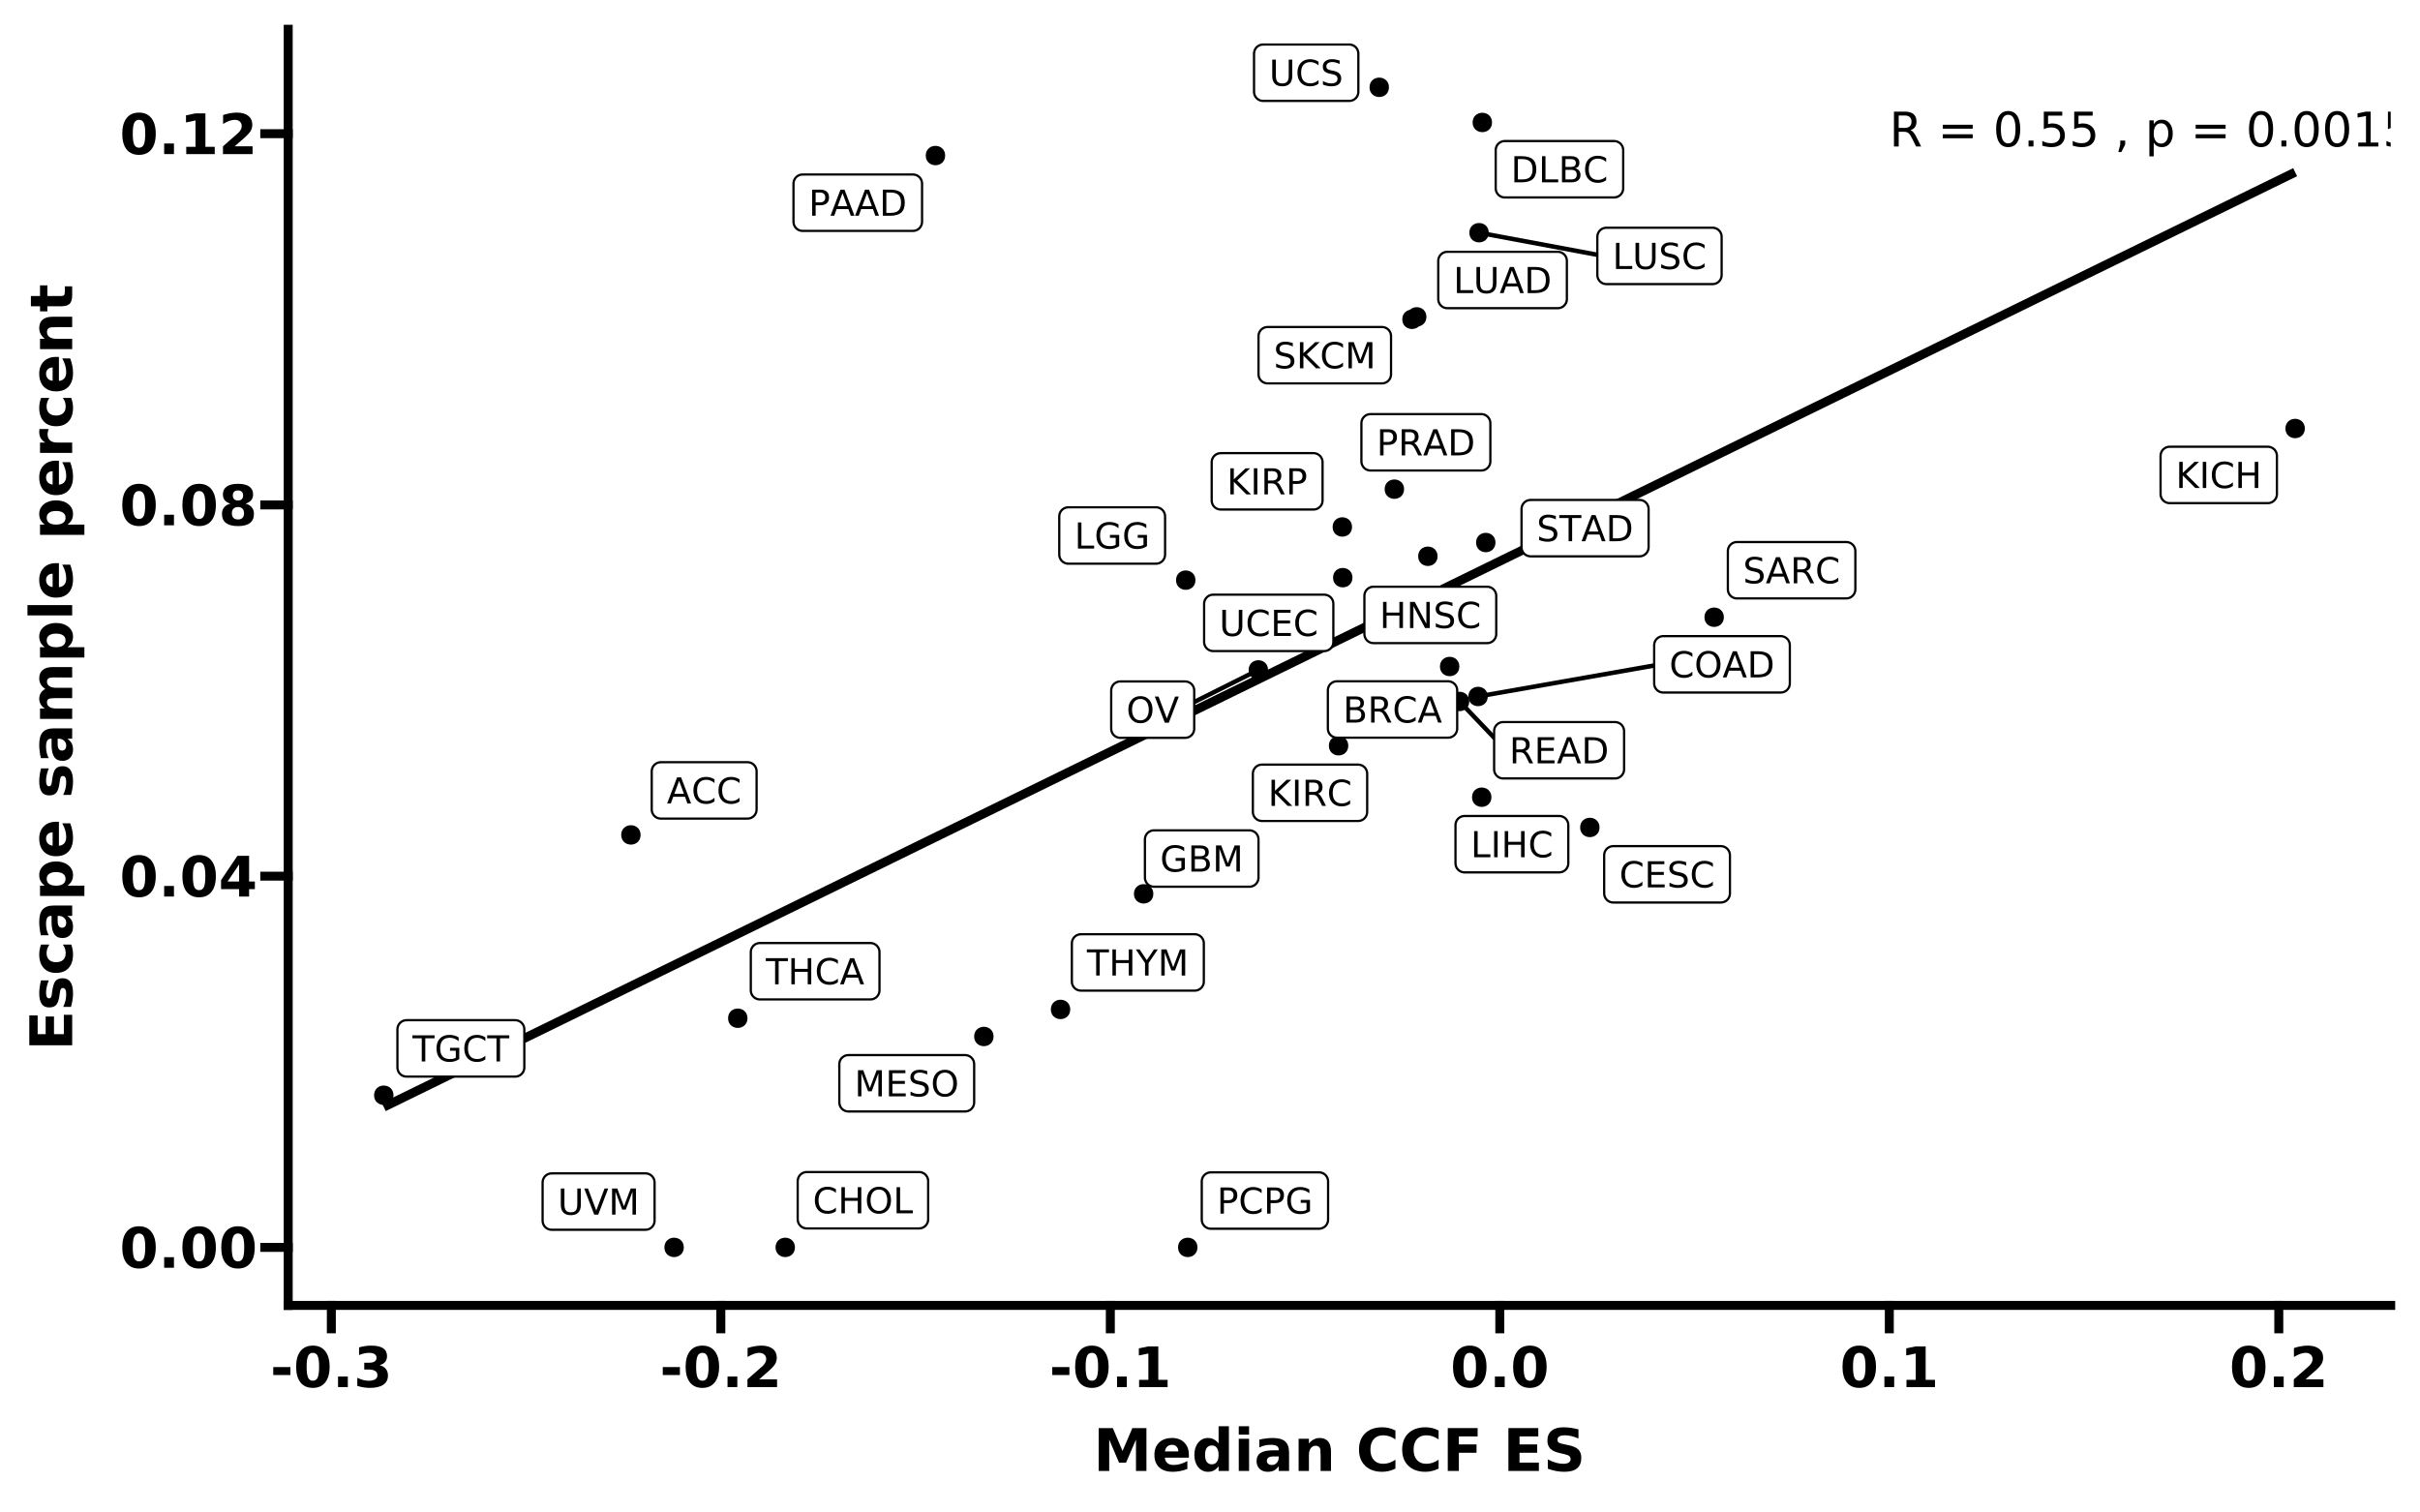 <?xml version="1.0" encoding="UTF-8"?>
<svg xmlns="http://www.w3.org/2000/svg" xmlns:xlink="http://www.w3.org/1999/xlink" width="576pt" height="360pt" viewBox="0 0 576 360" version="1.1">
<defs>
<g>
<symbol overflow="visible" id="glyph0-0">
<path style="stroke:none;" d="M 0.422 1.516 L 0.422 -6.016 L 4.688 -6.016 L 4.688 1.516 Z M 0.906 1.031 L 4.219 1.031 L 4.219 -5.531 L 0.906 -5.531 Z M 0.906 1.031 "/>
</symbol>
<symbol overflow="visible" id="glyph0-1">
<path style="stroke:none;" d="M 2.922 -5.391 L 1.781 -2.297 L 4.062 -2.297 Z M 2.438 -6.219 L 3.391 -6.219 L 5.766 0 L 4.891 0 L 4.328 -1.594 L 1.516 -1.594 L 0.953 0 L 0.062 0 Z M 2.438 -6.219 "/>
</symbol>
<symbol overflow="visible" id="glyph0-2">
<path style="stroke:none;" d="M 5.5 -5.734 L 5.5 -4.859 C 5.207 -5.117 4.898 -5.312 4.578 -5.438 C 4.266 -5.57 3.926 -5.641 3.562 -5.641 C 2.852 -5.641 2.305 -5.422 1.922 -4.984 C 1.547 -4.555 1.359 -3.93 1.359 -3.109 C 1.359 -2.285 1.547 -1.656 1.922 -1.219 C 2.305 -0.789 2.852 -0.578 3.562 -0.578 C 3.926 -0.578 4.266 -0.641 4.578 -0.766 C 4.898 -0.898 5.207 -1.098 5.5 -1.359 L 5.5 -0.484 C 5.195 -0.273 4.879 -0.117 4.547 -0.016 C 4.223 0.078 3.879 0.125 3.516 0.125 C 2.578 0.125 1.836 -0.16 1.297 -0.734 C 0.754 -1.316 0.484 -2.109 0.484 -3.109 C 0.484 -4.109 0.754 -4.895 1.297 -5.469 C 1.836 -6.039 2.578 -6.328 3.516 -6.328 C 3.891 -6.328 4.238 -6.273 4.562 -6.172 C 4.895 -6.078 5.207 -5.93 5.5 -5.734 Z M 5.5 -5.734 "/>
</symbol>
<symbol overflow="visible" id="glyph0-3">
<path style="stroke:none;" d="M 1.672 -2.969 L 1.672 -0.688 L 3.031 -0.688 C 3.477 -0.688 3.812 -0.781 4.031 -0.969 C 4.25 -1.156 4.359 -1.441 4.359 -1.828 C 4.359 -2.223 4.25 -2.508 4.031 -2.688 C 3.812 -2.875 3.477 -2.969 3.031 -2.969 Z M 1.672 -5.531 L 1.672 -3.656 L 2.922 -3.656 C 3.336 -3.656 3.645 -3.727 3.844 -3.875 C 4.039 -4.031 4.141 -4.27 4.141 -4.594 C 4.141 -4.906 4.039 -5.141 3.844 -5.297 C 3.645 -5.453 3.336 -5.531 2.922 -5.531 Z M 0.844 -6.219 L 2.984 -6.219 C 3.629 -6.219 4.125 -6.082 4.469 -5.812 C 4.812 -5.551 4.984 -5.176 4.984 -4.688 C 4.984 -4.301 4.895 -3.992 4.719 -3.766 C 4.539 -3.547 4.281 -3.41 3.938 -3.359 C 4.352 -3.266 4.676 -3.078 4.906 -2.797 C 5.133 -2.516 5.25 -2.16 5.25 -1.734 C 5.25 -1.18 5.055 -0.754 4.672 -0.453 C 4.297 -0.148 3.758 0 3.062 0 L 0.844 0 Z M 0.844 -6.219 "/>
</symbol>
<symbol overflow="visible" id="glyph0-4">
<path style="stroke:none;" d="M 3.781 -2.922 C 3.969 -2.859 4.145 -2.723 4.312 -2.516 C 4.477 -2.316 4.648 -2.047 4.828 -1.703 L 5.688 0 L 4.781 0 L 3.984 -1.594 C 3.773 -2.008 3.57 -2.285 3.375 -2.422 C 3.188 -2.555 2.926 -2.625 2.594 -2.625 L 1.672 -2.625 L 1.672 0 L 0.844 0 L 0.844 -6.219 L 2.734 -6.219 C 3.441 -6.219 3.973 -6.066 4.328 -5.766 C 4.68 -5.473 4.859 -5.023 4.859 -4.422 C 4.859 -4.035 4.766 -3.711 4.578 -3.453 C 4.398 -3.191 4.133 -3.016 3.781 -2.922 Z M 1.672 -5.531 L 1.672 -3.312 L 2.734 -3.312 C 3.141 -3.312 3.445 -3.406 3.656 -3.594 C 3.863 -3.781 3.969 -4.055 3.969 -4.422 C 3.969 -4.785 3.863 -5.062 3.656 -5.25 C 3.445 -5.438 3.141 -5.531 2.734 -5.531 Z M 1.672 -5.531 "/>
</symbol>
<symbol overflow="visible" id="glyph0-5">
<path style="stroke:none;" d="M 0.844 -6.219 L 4.766 -6.219 L 4.766 -5.516 L 1.672 -5.516 L 1.672 -3.672 L 4.641 -3.672 L 4.641 -2.969 L 1.672 -2.969 L 1.672 -0.703 L 4.844 -0.703 L 4.844 0 L 0.844 0 Z M 0.844 -6.219 "/>
</symbol>
<symbol overflow="visible" id="glyph0-6">
<path style="stroke:none;" d="M 4.562 -6.016 L 4.562 -5.188 C 4.25 -5.344 3.945 -5.457 3.656 -5.531 C 3.375 -5.613 3.102 -5.656 2.844 -5.656 C 2.383 -5.656 2.031 -5.562 1.781 -5.375 C 1.531 -5.195 1.406 -4.945 1.406 -4.625 C 1.406 -4.352 1.488 -4.145 1.656 -4 C 1.82 -3.863 2.133 -3.75 2.594 -3.656 L 3.109 -3.562 C 3.734 -3.438 4.191 -3.223 4.484 -2.922 C 4.785 -2.617 4.938 -2.219 4.938 -1.719 C 4.938 -1.113 4.734 -0.656 4.328 -0.344 C 3.93 -0.031 3.344 0.125 2.562 0.125 C 2.258 0.125 1.941 0.086 1.609 0.016 C 1.285 -0.047 0.945 -0.145 0.594 -0.281 L 0.594 -1.141 C 0.926 -0.953 1.254 -0.805 1.578 -0.703 C 1.91 -0.609 2.238 -0.562 2.562 -0.562 C 3.039 -0.562 3.41 -0.656 3.672 -0.844 C 3.93 -1.031 4.062 -1.301 4.062 -1.656 C 4.062 -1.957 3.969 -2.191 3.781 -2.359 C 3.594 -2.535 3.285 -2.664 2.859 -2.75 L 2.344 -2.859 C 1.719 -2.984 1.266 -3.176 0.984 -3.438 C 0.703 -3.707 0.562 -4.082 0.562 -4.562 C 0.562 -5.102 0.754 -5.531 1.141 -5.844 C 1.523 -6.164 2.062 -6.328 2.75 -6.328 C 3.039 -6.328 3.336 -6.301 3.641 -6.25 C 3.941 -6.195 4.25 -6.117 4.562 -6.016 Z M 4.562 -6.016 "/>
</symbol>
<symbol overflow="visible" id="glyph0-7">
<path style="stroke:none;" d="M 0.844 -6.219 L 1.672 -6.219 L 1.672 -3.672 L 4.734 -3.672 L 4.734 -6.219 L 5.578 -6.219 L 5.578 0 L 4.734 0 L 4.734 -2.969 L 1.672 -2.969 L 1.672 0 L 0.844 0 Z M 0.844 -6.219 "/>
</symbol>
<symbol overflow="visible" id="glyph0-8">
<path style="stroke:none;" d="M 3.359 -5.656 C 2.742 -5.656 2.254 -5.426 1.891 -4.969 C 1.535 -4.508 1.359 -3.891 1.359 -3.109 C 1.359 -2.316 1.535 -1.691 1.891 -1.234 C 2.254 -0.785 2.742 -0.562 3.359 -0.562 C 3.973 -0.562 4.457 -0.785 4.812 -1.234 C 5.164 -1.691 5.344 -2.316 5.344 -3.109 C 5.344 -3.891 5.164 -4.508 4.812 -4.969 C 4.457 -5.426 3.973 -5.656 3.359 -5.656 Z M 3.359 -6.328 C 4.234 -6.328 4.93 -6.035 5.453 -5.453 C 5.973 -4.867 6.234 -4.086 6.234 -3.109 C 6.234 -2.129 5.973 -1.344 5.453 -0.75 C 4.93 -0.164 4.234 0.125 3.359 0.125 C 2.484 0.125 1.785 -0.164 1.266 -0.75 C 0.742 -1.332 0.484 -2.117 0.484 -3.109 C 0.484 -4.086 0.742 -4.867 1.266 -5.453 C 1.785 -6.035 2.484 -6.328 3.359 -6.328 Z M 3.359 -6.328 "/>
</symbol>
<symbol overflow="visible" id="glyph0-9">
<path style="stroke:none;" d="M 0.844 -6.219 L 1.672 -6.219 L 1.672 -0.703 L 4.703 -0.703 L 4.703 0 L 0.844 0 Z M 0.844 -6.219 "/>
</symbol>
<symbol overflow="visible" id="glyph0-10">
<path style="stroke:none;" d="M 1.672 -5.531 L 1.672 -0.688 L 2.688 -0.688 C 3.551 -0.688 4.18 -0.879 4.578 -1.266 C 4.973 -1.66 5.172 -2.273 5.172 -3.109 C 5.172 -3.941 4.973 -4.551 4.578 -4.938 C 4.18 -5.332 3.551 -5.531 2.688 -5.531 Z M 0.844 -6.219 L 2.562 -6.219 C 3.77 -6.219 4.656 -5.969 5.219 -5.469 C 5.781 -4.969 6.062 -4.18 6.062 -3.109 C 6.062 -2.047 5.773 -1.258 5.203 -0.75 C 4.641 -0.25 3.758 0 2.562 0 L 0.844 0 Z M 0.844 -6.219 "/>
</symbol>
<symbol overflow="visible" id="glyph0-11">
<path style="stroke:none;" d="M 5.078 -0.891 L 5.078 -2.562 L 3.703 -2.562 L 3.703 -3.25 L 5.906 -3.25 L 5.906 -0.578 C 5.582 -0.348 5.223 -0.172 4.828 -0.047 C 4.441 0.066 4.023 0.125 3.578 0.125 C 2.609 0.125 1.848 -0.156 1.297 -0.719 C 0.754 -1.289 0.484 -2.086 0.484 -3.109 C 0.484 -4.117 0.754 -4.906 1.297 -5.469 C 1.848 -6.039 2.609 -6.328 3.578 -6.328 C 3.984 -6.328 4.367 -6.273 4.734 -6.172 C 5.098 -6.078 5.438 -5.93 5.75 -5.734 L 5.75 -4.844 C 5.438 -5.102 5.102 -5.301 4.75 -5.438 C 4.406 -5.57 4.039 -5.641 3.656 -5.641 C 2.895 -5.641 2.32 -5.426 1.938 -5 C 1.551 -4.57 1.359 -3.941 1.359 -3.109 C 1.359 -2.266 1.551 -1.629 1.938 -1.203 C 2.32 -0.785 2.895 -0.578 3.656 -0.578 C 3.945 -0.578 4.207 -0.598 4.438 -0.641 C 4.676 -0.691 4.891 -0.773 5.078 -0.891 Z M 5.078 -0.891 "/>
</symbol>
<symbol overflow="visible" id="glyph0-12">
<path style="stroke:none;" d="M 0.844 -6.219 L 2.094 -6.219 L 3.672 -1.984 L 5.281 -6.219 L 6.531 -6.219 L 6.531 0 L 5.703 0 L 5.703 -5.469 L 4.109 -1.203 L 3.25 -1.203 L 1.656 -5.469 L 1.656 0 L 0.844 0 Z M 0.844 -6.219 "/>
</symbol>
<symbol overflow="visible" id="glyph0-13">
<path style="stroke:none;" d="M 0.844 -6.219 L 1.969 -6.219 L 4.734 -1.016 L 4.734 -6.219 L 5.547 -6.219 L 5.547 0 L 4.406 0 L 1.656 -5.203 L 1.656 0 L 0.844 0 Z M 0.844 -6.219 "/>
</symbol>
<symbol overflow="visible" id="glyph0-14">
<path style="stroke:none;" d="M 0.844 -6.219 L 1.672 -6.219 L 1.672 -3.594 L 4.469 -6.219 L 5.547 -6.219 L 2.469 -3.312 L 5.781 0 L 4.672 0 L 1.672 -3 L 1.672 0 L 0.844 0 Z M 0.844 -6.219 "/>
</symbol>
<symbol overflow="visible" id="glyph0-15">
<path style="stroke:none;" d="M 0.844 -6.219 L 1.672 -6.219 L 1.672 0 L 0.844 0 Z M 0.844 -6.219 "/>
</symbol>
<symbol overflow="visible" id="glyph0-16">
<path style="stroke:none;" d="M 1.672 -5.531 L 1.672 -3.188 L 2.734 -3.188 C 3.129 -3.188 3.43 -3.285 3.641 -3.484 C 3.859 -3.691 3.969 -3.984 3.969 -4.359 C 3.969 -4.734 3.859 -5.02 3.641 -5.219 C 3.43 -5.426 3.129 -5.531 2.734 -5.531 Z M 0.844 -6.219 L 2.734 -6.219 C 3.43 -6.219 3.957 -6.062 4.312 -5.75 C 4.676 -5.438 4.859 -4.973 4.859 -4.359 C 4.859 -3.742 4.676 -3.281 4.312 -2.969 C 3.957 -2.656 3.43 -2.5 2.734 -2.5 L 1.672 -2.5 L 1.672 0 L 0.844 0 Z M 0.844 -6.219 "/>
</symbol>
<symbol overflow="visible" id="glyph0-17">
<path style="stroke:none;" d="M 0.734 -6.219 L 1.594 -6.219 L 1.594 -2.438 C 1.594 -1.77 1.711 -1.289 1.953 -1 C 2.191 -0.707 2.582 -0.562 3.125 -0.562 C 3.664 -0.562 4.055 -0.707 4.297 -1 C 4.535 -1.289 4.656 -1.77 4.656 -2.438 L 4.656 -6.219 L 5.5 -6.219 L 5.5 -2.344 C 5.5 -1.531 5.297 -0.914 4.891 -0.5 C 4.492 -0.082 3.906 0.125 3.125 0.125 C 2.344 0.125 1.75 -0.082 1.344 -0.5 C 0.938 -0.914 0.734 -1.531 0.734 -2.344 Z M 0.734 -6.219 "/>
</symbol>
<symbol overflow="visible" id="glyph0-18">
<path style="stroke:none;" d="M 2.438 0 L 0.062 -6.219 L 0.953 -6.219 L 2.922 -0.984 L 4.891 -6.219 L 5.766 -6.219 L 3.391 0 Z M 2.438 0 "/>
</symbol>
<symbol overflow="visible" id="glyph0-19">
<path style="stroke:none;" d="M -0.031 -6.219 L 5.234 -6.219 L 5.234 -5.516 L 3.031 -5.516 L 3.031 0 L 2.188 0 L 2.188 -5.516 L -0.031 -5.516 Z M -0.031 -6.219 "/>
</symbol>
<symbol overflow="visible" id="glyph0-20">
<path style="stroke:none;" d="M -0.016 -6.219 L 0.891 -6.219 L 2.609 -3.656 L 4.328 -6.219 L 5.234 -6.219 L 3.031 -2.969 L 3.031 0 L 2.188 0 L 2.188 -2.969 Z M -0.016 -6.219 "/>
</symbol>
<symbol overflow="visible" id="glyph1-0">
<path style="stroke:none;" d="M 0.562 2.016 L 0.562 -8.016 L 6.25 -8.016 L 6.25 2.016 Z M 1.203 1.375 L 5.625 1.375 L 5.625 -7.375 L 1.203 -7.375 Z M 1.203 1.375 "/>
</symbol>
<symbol overflow="visible" id="glyph1-1">
<path style="stroke:none;" d="M 5.047 -3.891 C 5.285 -3.805 5.52 -3.629 5.75 -3.359 C 5.977 -3.098 6.207 -2.734 6.438 -2.266 L 7.578 0 L 6.375 0 L 5.312 -2.125 C 5.039 -2.676 4.773 -3.039 4.516 -3.219 C 4.254 -3.406 3.898 -3.5 3.453 -3.5 L 2.234 -3.5 L 2.234 0 L 1.109 0 L 1.109 -8.297 L 3.656 -8.297 C 4.602 -8.297 5.305 -8.098 5.766 -7.703 C 6.234 -7.305 6.469 -6.707 6.469 -5.906 C 6.469 -5.383 6.348 -4.953 6.109 -4.609 C 5.867 -4.266 5.516 -4.023 5.047 -3.891 Z M 2.234 -7.375 L 2.234 -4.422 L 3.656 -4.422 C 4.188 -4.422 4.586 -4.547 4.859 -4.797 C 5.141 -5.047 5.281 -5.414 5.281 -5.906 C 5.281 -6.383 5.141 -6.75 4.859 -7 C 4.586 -7.25 4.188 -7.375 3.656 -7.375 Z M 2.234 -7.375 "/>
</symbol>
<symbol overflow="visible" id="glyph1-2">
<path style="stroke:none;" d="M 2.062 -0.938 L 2.062 2.359 L 1.031 2.359 L 1.031 -6.219 L 2.062 -6.219 L 2.062 -5.281 C 2.27 -5.645 2.535 -5.914 2.859 -6.094 C 3.191 -6.281 3.586 -6.375 4.047 -6.375 C 4.805 -6.375 5.422 -6.07 5.891 -5.469 C 6.359 -4.875 6.594 -4.086 6.594 -3.109 C 6.594 -2.129 6.359 -1.336 5.891 -0.734 C 5.422 -0.141 4.805 0.156 4.047 0.156 C 3.586 0.156 3.191 0.066 2.859 -0.109 C 2.535 -0.285 2.27 -0.562 2.062 -0.938 Z M 5.531 -3.109 C 5.531 -3.859 5.375 -4.445 5.062 -4.875 C 4.758 -5.301 4.336 -5.516 3.797 -5.516 C 3.254 -5.516 2.828 -5.301 2.516 -4.875 C 2.211 -4.445 2.062 -3.859 2.062 -3.109 C 2.062 -2.359 2.211 -1.766 2.516 -1.328 C 2.828 -0.898 3.254 -0.688 3.797 -0.688 C 4.336 -0.688 4.758 -0.898 5.062 -1.328 C 5.375 -1.766 5.531 -2.359 5.531 -3.109 Z M 5.531 -3.109 "/>
</symbol>
<symbol overflow="visible" id="glyph2-0">
<path style="stroke:none;" d="M 0.562 2.016 L 0.562 -8.016 L 6.25 -8.016 L 6.25 2.016 Z M 1.203 1.375 L 5.625 1.375 L 5.625 -7.375 L 1.203 -7.375 Z M 1.203 1.375 "/>
</symbol>
<symbol overflow="visible" id="glyph2-1">
<path style="stroke:none;" d=""/>
</symbol>
<symbol overflow="visible" id="glyph3-0">
<path style="stroke:none;" d="M 0.562 2.016 L 0.562 -8.016 L 6.25 -8.016 L 6.25 2.016 Z M 1.203 1.375 L 5.625 1.375 L 5.625 -7.375 L 1.203 -7.375 Z M 1.203 1.375 "/>
</symbol>
<symbol overflow="visible" id="glyph3-1">
<path style="stroke:none;" d="M 1.203 -5.172 L 8.328 -5.172 L 8.328 -4.234 L 1.203 -4.234 Z M 1.203 -2.906 L 8.328 -2.906 L 8.328 -1.953 L 1.203 -1.953 Z M 1.203 -2.906 "/>
</symbol>
<symbol overflow="visible" id="glyph3-2">
<path style="stroke:none;" d="M 3.609 -7.547 C 3.035 -7.547 2.602 -7.258 2.312 -6.688 C 2.02 -6.125 1.875 -5.273 1.875 -4.141 C 1.875 -3.004 2.02 -2.148 2.312 -1.578 C 2.602 -1.016 3.035 -0.734 3.609 -0.734 C 4.191 -0.734 4.629 -1.016 4.922 -1.578 C 5.211 -2.148 5.359 -3.004 5.359 -4.141 C 5.359 -5.273 5.211 -6.125 4.922 -6.688 C 4.629 -7.258 4.191 -7.547 3.609 -7.547 Z M 3.609 -8.438 C 4.547 -8.438 5.258 -8.066 5.75 -7.328 C 6.238 -6.598 6.484 -5.535 6.484 -4.141 C 6.484 -2.742 6.238 -1.676 5.75 -0.938 C 5.258 -0.207 4.547 0.156 3.609 0.156 C 2.68 0.156 1.973 -0.207 1.484 -0.938 C 0.992 -1.676 0.75 -2.742 0.75 -4.141 C 0.75 -5.535 0.992 -6.598 1.484 -7.328 C 1.973 -8.066 2.68 -8.438 3.609 -8.438 Z M 3.609 -8.438 "/>
</symbol>
<symbol overflow="visible" id="glyph3-3">
<path style="stroke:none;" d="M 1.219 -1.406 L 2.391 -1.406 L 2.391 0 L 1.219 0 Z M 1.219 -1.406 "/>
</symbol>
<symbol overflow="visible" id="glyph3-4">
<path style="stroke:none;" d="M 1.234 -8.297 L 5.625 -8.297 L 5.625 -7.344 L 2.25 -7.344 L 2.25 -5.312 C 2.414 -5.375 2.578 -5.414 2.734 -5.438 C 2.898 -5.469 3.066 -5.484 3.234 -5.484 C 4.16 -5.484 4.895 -5.227 5.438 -4.719 C 5.977 -4.207 6.25 -3.52 6.25 -2.656 C 6.25 -1.77 5.969 -1.078 5.406 -0.578 C 4.852 -0.086 4.07 0.156 3.062 0.156 C 2.707 0.156 2.348 0.125 1.984 0.062 C 1.629 0.008 1.258 -0.07 0.875 -0.188 L 0.875 -1.328 C 1.207 -1.141 1.551 -1 1.906 -0.906 C 2.258 -0.82 2.633 -0.781 3.031 -0.781 C 3.676 -0.781 4.188 -0.945 4.562 -1.281 C 4.938 -1.625 5.125 -2.082 5.125 -2.656 C 5.125 -3.238 4.938 -3.695 4.562 -4.031 C 4.188 -4.363 3.676 -4.531 3.031 -4.531 C 2.738 -4.531 2.441 -4.5 2.141 -4.438 C 1.836 -4.375 1.535 -4.27 1.234 -4.125 Z M 1.234 -8.297 "/>
</symbol>
<symbol overflow="visible" id="glyph3-5">
<path style="stroke:none;" d="M 1.328 -1.406 L 2.5 -1.406 L 2.5 -0.453 L 1.594 1.328 L 0.875 1.328 L 1.328 -0.453 Z M 1.328 -1.406 "/>
</symbol>
<symbol overflow="visible" id="glyph3-6">
<path style="stroke:none;" d="M 1.406 -0.938 L 3.25 -0.938 L 3.25 -7.266 L 1.25 -6.875 L 1.25 -7.891 L 3.234 -8.297 L 4.359 -8.297 L 4.359 -0.938 L 6.188 -0.938 L 6.188 0 L 1.406 0 Z M 1.406 -0.938 "/>
</symbol>
<symbol overflow="visible" id="glyph4-0">
<path style="stroke:none;" d="M 0.656 2.344 L 0.656 -9.375 L 7.312 -9.375 L 7.312 2.344 Z M 1.406 1.609 L 6.578 1.609 L 6.578 -8.625 L 1.406 -8.625 Z M 1.406 1.609 "/>
</symbol>
<symbol overflow="visible" id="glyph4-1">
<path style="stroke:none;" d="M 6.109 -4.859 C 6.109 -6.066 5.992 -6.914 5.766 -7.406 C 5.547 -7.906 5.164 -8.156 4.625 -8.156 C 4.094 -8.156 3.711 -7.906 3.484 -7.406 C 3.254 -6.914 3.141 -6.066 3.141 -4.859 C 3.141 -3.629 3.254 -2.766 3.484 -2.266 C 3.711 -1.766 4.094 -1.516 4.625 -1.516 C 5.156 -1.516 5.535 -1.766 5.766 -2.266 C 5.992 -2.766 6.109 -3.629 6.109 -4.859 Z M 8.609 -4.844 C 8.609 -3.227 8.258 -1.984 7.562 -1.109 C 6.875 -0.242 5.895 0.188 4.625 0.188 C 3.352 0.188 2.367 -0.242 1.672 -1.109 C 0.984 -1.984 0.641 -3.227 0.641 -4.844 C 0.641 -6.445 0.984 -7.688 1.672 -8.562 C 2.367 -9.438 3.352 -9.875 4.625 -9.875 C 5.895 -9.875 6.875 -9.438 7.562 -8.562 C 8.258 -7.688 8.609 -6.445 8.609 -4.844 Z M 8.609 -4.844 "/>
</symbol>
<symbol overflow="visible" id="glyph4-2">
<path style="stroke:none;" d="M 1.359 -2.516 L 3.688 -2.516 L 3.688 0 L 1.359 0 Z M 1.359 -2.516 "/>
</symbol>
<symbol overflow="visible" id="glyph4-3">
<path style="stroke:none;" d="M 4.891 -7.641 L 2.156 -3.578 L 4.891 -3.578 Z M 4.484 -9.688 L 7.266 -9.688 L 7.266 -3.578 L 8.641 -3.578 L 8.641 -1.766 L 7.266 -1.766 L 7.266 0 L 4.891 0 L 4.891 -1.766 L 0.594 -1.766 L 0.594 -3.906 Z M 4.484 -9.688 "/>
</symbol>
<symbol overflow="visible" id="glyph4-4">
<path style="stroke:none;" d="M 4.625 -4.344 C 4.156 -4.344 3.797 -4.211 3.547 -3.953 C 3.297 -3.703 3.172 -3.336 3.172 -2.859 C 3.172 -2.379 3.297 -2.016 3.547 -1.766 C 3.797 -1.516 4.156 -1.391 4.625 -1.391 C 5.094 -1.391 5.445 -1.516 5.688 -1.766 C 5.938 -2.016 6.062 -2.379 6.062 -2.859 C 6.062 -3.336 5.938 -3.703 5.688 -3.953 C 5.445 -4.211 5.094 -4.344 4.625 -4.344 Z M 2.812 -5.156 C 2.219 -5.332 1.77 -5.602 1.469 -5.969 C 1.176 -6.344 1.031 -6.805 1.031 -7.359 C 1.031 -8.172 1.332 -8.789 1.938 -9.219 C 2.551 -9.656 3.445 -9.875 4.625 -9.875 C 5.801 -9.875 6.691 -9.66 7.297 -9.234 C 7.91 -8.805 8.219 -8.18 8.219 -7.359 C 8.219 -6.805 8.066 -6.344 7.766 -5.969 C 7.461 -5.602 7.02 -5.332 6.438 -5.156 C 7.094 -4.977 7.586 -4.68 7.922 -4.266 C 8.254 -3.859 8.422 -3.348 8.422 -2.734 C 8.422 -1.766 8.102 -1.035 7.469 -0.547 C 6.832 -0.055 5.883 0.188 4.625 0.188 C 3.363 0.188 2.41 -0.055 1.766 -0.547 C 1.129 -1.035 0.812 -1.766 0.812 -2.734 C 0.812 -3.348 0.977 -3.859 1.312 -4.266 C 1.645 -4.68 2.145 -4.977 2.812 -5.156 Z M 3.391 -7.109 C 3.391 -6.723 3.492 -6.426 3.703 -6.219 C 3.922 -6.008 4.227 -5.906 4.625 -5.906 C 5.02 -5.906 5.32 -6.008 5.531 -6.219 C 5.738 -6.426 5.844 -6.723 5.844 -7.109 C 5.844 -7.492 5.738 -7.785 5.531 -7.984 C 5.32 -8.191 5.02 -8.297 4.625 -8.297 C 4.227 -8.297 3.922 -8.191 3.703 -7.984 C 3.492 -7.773 3.391 -7.484 3.391 -7.109 Z M 3.391 -7.109 "/>
</symbol>
<symbol overflow="visible" id="glyph4-5">
<path style="stroke:none;" d="M 1.562 -1.734 L 3.766 -1.734 L 3.766 -8 L 1.5 -7.531 L 1.5 -9.219 L 3.75 -9.688 L 6.125 -9.688 L 6.125 -1.734 L 8.344 -1.734 L 8.344 0 L 1.562 0 Z M 1.562 -1.734 "/>
</symbol>
<symbol overflow="visible" id="glyph4-6">
<path style="stroke:none;" d="M 3.828 -1.844 L 8.094 -1.844 L 8.094 0 L 1.047 0 L 1.047 -1.844 L 4.594 -4.953 C 4.906 -5.242 5.133 -5.523 5.281 -5.797 C 5.438 -6.066 5.516 -6.352 5.516 -6.656 C 5.516 -7.102 5.363 -7.461 5.062 -7.734 C 4.758 -8.016 4.352 -8.156 3.844 -8.156 C 3.457 -8.156 3.031 -8.07 2.562 -7.906 C 2.102 -7.738 1.609 -7.492 1.078 -7.172 L 1.078 -9.297 C 1.641 -9.484 2.195 -9.625 2.75 -9.719 C 3.301 -9.82 3.836 -9.875 4.359 -9.875 C 5.523 -9.875 6.426 -9.617 7.062 -9.109 C 7.707 -8.598 8.031 -7.883 8.031 -6.969 C 8.031 -6.438 7.895 -5.941 7.625 -5.484 C 7.352 -5.023 6.781 -4.414 5.906 -3.656 Z M 3.828 -1.844 "/>
</symbol>
<symbol overflow="visible" id="glyph4-7">
<path style="stroke:none;" d="M 0.719 -4.766 L 4.797 -4.766 L 4.797 -2.875 L 0.719 -2.875 Z M 0.719 -4.766 "/>
</symbol>
<symbol overflow="visible" id="glyph4-8">
<path style="stroke:none;" d="M 6.188 -5.219 C 6.844 -5.051 7.336 -4.758 7.672 -4.344 C 8.016 -3.926 8.188 -3.395 8.188 -2.75 C 8.188 -1.789 7.816 -1.062 7.078 -0.562 C 6.348 -0.062 5.281 0.188 3.875 0.188 C 3.375 0.188 2.875 0.145 2.375 0.062 C 1.875 -0.008 1.379 -0.129 0.891 -0.297 L 0.891 -2.219 C 1.359 -1.988 1.82 -1.812 2.281 -1.688 C 2.738 -1.57 3.191 -1.516 3.641 -1.516 C 4.305 -1.516 4.812 -1.629 5.156 -1.859 C 5.508 -2.086 5.688 -2.414 5.688 -2.844 C 5.688 -3.281 5.504 -3.613 5.141 -3.844 C 4.785 -4.07 4.254 -4.188 3.547 -4.188 L 2.547 -4.188 L 2.547 -5.797 L 3.609 -5.797 C 4.234 -5.797 4.695 -5.895 5 -6.094 C 5.312 -6.289 5.469 -6.594 5.469 -7 C 5.469 -7.363 5.316 -7.645 5.016 -7.844 C 4.723 -8.051 4.301 -8.156 3.75 -8.156 C 3.352 -8.156 2.945 -8.109 2.531 -8.016 C 2.125 -7.93 1.719 -7.801 1.312 -7.625 L 1.312 -9.453 C 1.801 -9.586 2.285 -9.691 2.766 -9.766 C 3.254 -9.836 3.734 -9.875 4.203 -9.875 C 5.461 -9.875 6.406 -9.664 7.031 -9.25 C 7.656 -8.832 7.969 -8.207 7.969 -7.375 C 7.969 -6.812 7.816 -6.348 7.516 -5.984 C 7.223 -5.629 6.781 -5.375 6.188 -5.219 Z M 6.188 -5.219 "/>
</symbol>
<symbol overflow="visible" id="glyph5-0">
<path style="stroke:none;" d="M 0.703 2.469 L 0.703 -9.875 L 7.703 -9.875 L 7.703 2.469 Z M 1.484 1.703 L 6.922 1.703 L 6.922 -9.078 L 1.484 -9.078 Z M 1.484 1.703 "/>
</symbol>
<symbol overflow="visible" id="glyph5-1">
<path style="stroke:none;" d="M 1.281 -10.203 L 4.641 -10.203 L 6.953 -4.75 L 9.297 -10.203 L 12.641 -10.203 L 12.641 0 L 10.156 0 L 10.156 -7.469 L 7.797 -1.969 L 6.125 -1.969 L 3.781 -7.469 L 3.781 0 L 1.281 0 Z M 1.281 -10.203 "/>
</symbol>
<symbol overflow="visible" id="glyph5-2">
<path style="stroke:none;" d="M 8.812 -3.844 L 8.812 -3.156 L 3.094 -3.156 C 3.156 -2.582 3.363 -2.148 3.719 -1.859 C 4.07 -1.566 4.566 -1.422 5.203 -1.422 C 5.723 -1.422 6.254 -1.5 6.797 -1.656 C 7.336 -1.812 7.891 -2.047 8.453 -2.359 L 8.453 -0.469 C 7.879 -0.25 7.301 -0.082 6.719 0.031 C 6.145 0.145 5.566 0.203 4.984 0.203 C 3.598 0.203 2.52 -0.148 1.75 -0.859 C 0.988 -1.566 0.609 -2.555 0.609 -3.828 C 0.609 -5.066 0.984 -6.047 1.734 -6.766 C 2.484 -7.484 3.52 -7.844 4.844 -7.844 C 6.051 -7.844 7.016 -7.477 7.734 -6.75 C 8.453 -6.031 8.812 -5.062 8.812 -3.844 Z M 6.297 -4.656 C 6.297 -5.125 6.16 -5.5 5.891 -5.781 C 5.617 -6.07 5.266 -6.219 4.828 -6.219 C 4.359 -6.219 3.973 -6.082 3.672 -5.812 C 3.379 -5.551 3.195 -5.164 3.125 -4.656 Z M 6.297 -4.656 "/>
</symbol>
<symbol overflow="visible" id="glyph5-3">
<path style="stroke:none;" d="M 6.391 -6.531 L 6.391 -10.641 L 8.844 -10.641 L 8.844 0 L 6.391 0 L 6.391 -1.109 C 6.047 -0.66 5.672 -0.328 5.266 -0.109 C 4.859 0.098 4.391 0.203 3.859 0.203 C 2.922 0.203 2.145 -0.172 1.531 -0.922 C 0.926 -1.672 0.625 -2.641 0.625 -3.828 C 0.625 -5.004 0.926 -5.969 1.531 -6.719 C 2.145 -7.469 2.922 -7.844 3.859 -7.844 C 4.391 -7.844 4.859 -7.734 5.266 -7.516 C 5.672 -7.305 6.047 -6.977 6.391 -6.531 Z M 4.766 -1.578 C 5.297 -1.578 5.695 -1.77 5.969 -2.156 C 6.25 -2.539 6.391 -3.098 6.391 -3.828 C 6.391 -4.555 6.25 -5.109 5.969 -5.484 C 5.695 -5.867 5.297 -6.062 4.766 -6.062 C 4.254 -6.062 3.859 -5.867 3.578 -5.484 C 3.305 -5.109 3.172 -4.555 3.172 -3.828 C 3.172 -3.098 3.305 -2.539 3.578 -2.156 C 3.859 -1.77 4.254 -1.578 4.766 -1.578 Z M 4.766 -1.578 "/>
</symbol>
<symbol overflow="visible" id="glyph5-4">
<path style="stroke:none;" d="M 1.172 -7.656 L 3.625 -7.656 L 3.625 0 L 1.172 0 Z M 1.172 -10.641 L 3.625 -10.641 L 3.625 -8.641 L 1.172 -8.641 Z M 1.172 -10.641 "/>
</symbol>
<symbol overflow="visible" id="glyph5-5">
<path style="stroke:none;" d="M 4.609 -3.453 C 4.098 -3.453 3.711 -3.363 3.453 -3.188 C 3.191 -3.008 3.062 -2.754 3.062 -2.422 C 3.062 -2.109 3.164 -1.863 3.375 -1.688 C 3.582 -1.508 3.875 -1.422 4.25 -1.422 C 4.707 -1.422 5.094 -1.586 5.406 -1.922 C 5.719 -2.254 5.875 -2.672 5.875 -3.172 L 5.875 -3.453 Z M 8.344 -4.375 L 8.344 0 L 5.875 0 L 5.875 -1.141 C 5.551 -0.672 5.18 -0.328 4.766 -0.109 C 4.359 0.098 3.863 0.203 3.281 0.203 C 2.477 0.203 1.832 -0.023 1.344 -0.484 C 0.852 -0.953 0.609 -1.555 0.609 -2.297 C 0.609 -3.191 0.914 -3.848 1.531 -4.266 C 2.145 -4.691 3.113 -4.906 4.438 -4.906 L 5.875 -4.906 L 5.875 -5.094 C 5.875 -5.477 5.723 -5.758 5.422 -5.938 C 5.117 -6.125 4.645 -6.219 4 -6.219 C 3.469 -6.219 2.977 -6.164 2.531 -6.062 C 2.082 -5.957 1.66 -5.797 1.266 -5.578 L 1.266 -7.453 C 1.797 -7.578 2.32 -7.672 2.844 -7.734 C 3.375 -7.805 3.906 -7.844 4.438 -7.844 C 5.82 -7.844 6.816 -7.566 7.422 -7.016 C 8.035 -6.473 8.344 -5.594 8.344 -4.375 Z M 8.344 -4.375 "/>
</symbol>
<symbol overflow="visible" id="glyph5-6">
<path style="stroke:none;" d="M 8.875 -4.656 L 8.875 0 L 6.406 0 L 6.406 -3.562 C 6.406 -4.227 6.391 -4.688 6.359 -4.938 C 6.336 -5.188 6.289 -5.367 6.219 -5.484 C 6.125 -5.648 5.992 -5.773 5.828 -5.859 C 5.66 -5.953 5.473 -6 5.266 -6 C 4.754 -6 4.352 -5.801 4.062 -5.406 C 3.77 -5.008 3.625 -4.461 3.625 -3.766 L 3.625 0 L 1.172 0 L 1.172 -7.656 L 3.625 -7.656 L 3.625 -6.531 C 3.988 -6.977 4.379 -7.305 4.797 -7.516 C 5.211 -7.734 5.672 -7.844 6.172 -7.844 C 7.055 -7.844 7.727 -7.57 8.188 -7.031 C 8.645 -6.488 8.875 -5.695 8.875 -4.656 Z M 8.875 -4.656 "/>
</symbol>
<symbol overflow="visible" id="glyph5-7">
<path style="stroke:none;" d=""/>
</symbol>
<symbol overflow="visible" id="glyph5-8">
<path style="stroke:none;" d="M 9.375 -0.562 C 8.895 -0.312 8.391 -0.125 7.859 0 C 7.336 0.133 6.797 0.203 6.234 0.203 C 4.523 0.203 3.176 -0.27 2.188 -1.219 C 1.195 -2.176 0.703 -3.469 0.703 -5.094 C 0.703 -6.727 1.195 -8.02 2.188 -8.969 C 3.176 -9.914 4.523 -10.391 6.234 -10.391 C 6.797 -10.391 7.336 -10.328 7.859 -10.203 C 8.391 -10.078 8.895 -9.883 9.375 -9.625 L 9.375 -7.516 C 8.883 -7.848 8.398 -8.094 7.922 -8.25 C 7.453 -8.406 6.957 -8.484 6.438 -8.484 C 5.5 -8.484 4.758 -8.18 4.219 -7.578 C 3.688 -6.973 3.422 -6.145 3.422 -5.094 C 3.422 -4.039 3.688 -3.211 4.219 -2.609 C 4.758 -2.004 5.5 -1.703 6.438 -1.703 C 6.957 -1.703 7.453 -1.781 7.922 -1.938 C 8.398 -2.094 8.883 -2.336 9.375 -2.672 Z M 9.375 -0.562 "/>
</symbol>
<symbol overflow="visible" id="glyph5-9">
<path style="stroke:none;" d="M 1.281 -10.203 L 8.391 -10.203 L 8.391 -8.219 L 3.922 -8.219 L 3.922 -6.312 L 8.125 -6.312 L 8.125 -4.328 L 3.922 -4.328 L 3.922 0 L 1.281 0 Z M 1.281 -10.203 "/>
</symbol>
<symbol overflow="visible" id="glyph5-10">
<path style="stroke:none;" d="M 1.281 -10.203 L 8.391 -10.203 L 8.391 -8.219 L 3.922 -8.219 L 3.922 -6.312 L 8.125 -6.312 L 8.125 -4.328 L 3.922 -4.328 L 3.922 -1.984 L 8.531 -1.984 L 8.531 0 L 1.281 0 Z M 1.281 -10.203 "/>
</symbol>
<symbol overflow="visible" id="glyph5-11">
<path style="stroke:none;" d="M 8.391 -9.891 L 8.391 -7.719 C 7.828 -7.969 7.281 -8.156 6.75 -8.281 C 6.219 -8.414 5.711 -8.484 5.234 -8.484 C 4.609 -8.484 4.145 -8.395 3.844 -8.219 C 3.539 -8.051 3.391 -7.785 3.391 -7.422 C 3.391 -7.141 3.488 -6.922 3.688 -6.766 C 3.895 -6.617 4.266 -6.492 4.797 -6.391 L 5.922 -6.156 C 7.055 -5.926 7.863 -5.578 8.344 -5.109 C 8.82 -4.648 9.062 -3.992 9.062 -3.141 C 9.062 -2.016 8.727 -1.176 8.062 -0.625 C 7.395 -0.07 6.375 0.203 5 0.203 C 4.352 0.203 3.703 0.141 3.047 0.016 C 2.398 -0.109 1.75 -0.289 1.094 -0.531 L 1.094 -2.75 C 1.75 -2.406 2.379 -2.145 2.984 -1.969 C 3.586 -1.789 4.176 -1.703 4.75 -1.703 C 5.32 -1.703 5.758 -1.797 6.062 -1.984 C 6.363 -2.18 6.516 -2.457 6.516 -2.812 C 6.516 -3.133 6.41 -3.379 6.203 -3.547 C 6.004 -3.723 5.594 -3.879 4.969 -4.016 L 3.953 -4.25 C 2.93 -4.469 2.18 -4.816 1.703 -5.297 C 1.234 -5.773 1 -6.414 1 -7.219 C 1 -8.238 1.328 -9.02 1.984 -9.562 C 2.641 -10.113 3.582 -10.391 4.812 -10.391 C 5.375 -10.391 5.953 -10.348 6.547 -10.266 C 7.141 -10.18 7.754 -10.055 8.391 -9.891 Z M 8.391 -9.891 "/>
</symbol>
<symbol overflow="visible" id="glyph6-0">
<path style="stroke:none;" d="M 2.469 -0.703 L -9.875 -0.703 L -9.875 -7.703 L 2.469 -7.703 Z M 1.703 -1.484 L 1.703 -6.922 L -9.078 -6.922 L -9.078 -1.484 Z M 1.703 -1.484 "/>
</symbol>
<symbol overflow="visible" id="glyph6-1">
<path style="stroke:none;" d="M -10.203 -1.281 L -10.203 -8.391 L -8.219 -8.391 L -8.219 -3.922 L -6.312 -3.922 L -6.312 -8.125 L -4.328 -8.125 L -4.328 -3.922 L -1.984 -3.922 L -1.984 -8.531 L 0 -8.531 L 0 -1.281 Z M -10.203 -1.281 "/>
</symbol>
<symbol overflow="visible" id="glyph6-2">
<path style="stroke:none;" d="M -7.422 -7.156 L -5.562 -7.156 C -5.781 -6.633 -5.941 -6.129 -6.047 -5.641 C -6.16 -5.148 -6.219 -4.691 -6.219 -4.266 C -6.219 -3.797 -6.156 -3.445 -6.031 -3.219 C -5.914 -3 -5.738 -2.891 -5.5 -2.891 C -5.301 -2.891 -5.148 -2.973 -5.047 -3.141 C -4.941 -3.305 -4.863 -3.613 -4.812 -4.062 L -4.766 -4.484 C -4.598 -5.742 -4.332 -6.586 -3.969 -7.016 C -3.602 -7.453 -3.031 -7.672 -2.25 -7.672 C -1.438 -7.672 -0.82 -7.367 -0.406 -6.766 C 0 -6.16 0.203 -5.266 0.203 -4.078 C 0.203 -3.566 0.16 -3.039 0.078 -2.5 C -0.004 -1.969 -0.125 -1.414 -0.281 -0.844 L -2.141 -0.844 C -1.898 -1.332 -1.719 -1.832 -1.594 -2.344 C -1.477 -2.852 -1.422 -3.375 -1.422 -3.906 C -1.422 -4.383 -1.488 -4.742 -1.625 -4.984 C -1.758 -5.223 -1.957 -5.344 -2.219 -5.344 C -2.438 -5.344 -2.598 -5.258 -2.703 -5.094 C -2.805 -4.926 -2.891 -4.598 -2.953 -4.109 L -3.016 -3.672 C -3.148 -2.578 -3.398 -1.812 -3.766 -1.375 C -4.141 -0.938 -4.703 -0.719 -5.453 -0.719 C -6.266 -0.719 -6.863 -0.992 -7.25 -1.547 C -7.645 -2.109 -7.844 -2.961 -7.844 -4.109 C -7.844 -4.566 -7.805 -5.039 -7.734 -5.531 C -7.672 -6.031 -7.566 -6.57 -7.422 -7.156 Z M -7.422 -7.156 "/>
</symbol>
<symbol overflow="visible" id="glyph6-3">
<path style="stroke:none;" d="M -7.422 -7.359 L -5.422 -7.359 C -5.648 -7.023 -5.816 -6.691 -5.922 -6.359 C -6.035 -6.023 -6.094 -5.676 -6.094 -5.312 C -6.094 -4.633 -5.891 -4.102 -5.484 -3.719 C -5.086 -3.344 -4.535 -3.156 -3.828 -3.156 C -3.109 -3.156 -2.547 -3.344 -2.141 -3.719 C -1.742 -4.102 -1.547 -4.633 -1.547 -5.312 C -1.547 -5.695 -1.602 -6.062 -1.719 -6.406 C -1.832 -6.75 -2.004 -7.066 -2.234 -7.359 L -0.219 -7.359 C -0.082 -6.973 0.02 -6.582 0.094 -6.188 C 0.164 -5.801 0.203 -5.41 0.203 -5.016 C 0.203 -3.629 -0.148 -2.547 -0.859 -1.766 C -1.566 -0.992 -2.555 -0.609 -3.828 -0.609 C -5.086 -0.609 -6.07 -0.992 -6.781 -1.766 C -7.488 -2.547 -7.844 -3.629 -7.844 -5.016 C -7.844 -5.41 -7.805 -5.801 -7.734 -6.188 C -7.66 -6.582 -7.555 -6.973 -7.422 -7.359 Z M -7.422 -7.359 "/>
</symbol>
<symbol overflow="visible" id="glyph6-4">
<path style="stroke:none;" d="M -3.453 -4.609 C -3.453 -4.098 -3.363 -3.711 -3.188 -3.453 C -3.008 -3.191 -2.754 -3.062 -2.422 -3.062 C -2.109 -3.062 -1.863 -3.164 -1.688 -3.375 C -1.508 -3.582 -1.422 -3.875 -1.422 -4.25 C -1.422 -4.707 -1.586 -5.094 -1.922 -5.406 C -2.254 -5.719 -2.672 -5.875 -3.172 -5.875 L -3.453 -5.875 Z M -4.375 -8.344 L 0 -8.344 L 0 -5.875 L -1.141 -5.875 C -0.672 -5.551 -0.328 -5.18 -0.109 -4.766 C 0.098 -4.359 0.203 -3.863 0.203 -3.281 C 0.203 -2.477 -0.023 -1.832 -0.484 -1.344 C -0.953 -0.852 -1.555 -0.609 -2.297 -0.609 C -3.191 -0.609 -3.848 -0.914 -4.266 -1.531 C -4.691 -2.145 -4.906 -3.113 -4.906 -4.438 L -4.906 -5.875 L -5.094 -5.875 C -5.477 -5.875 -5.758 -5.723 -5.938 -5.422 C -6.125 -5.117 -6.219 -4.645 -6.219 -4 C -6.219 -3.469 -6.164 -2.977 -6.062 -2.531 C -5.957 -2.082 -5.797 -1.66 -5.578 -1.266 L -7.453 -1.266 C -7.578 -1.797 -7.672 -2.32 -7.734 -2.844 C -7.805 -3.375 -7.844 -3.906 -7.844 -4.438 C -7.844 -5.82 -7.566 -6.816 -7.016 -7.422 C -6.473 -8.035 -5.594 -8.344 -4.375 -8.344 Z M -4.375 -8.344 "/>
</symbol>
<symbol overflow="visible" id="glyph6-5">
<path style="stroke:none;" d="M -1.109 -3.625 L 2.906 -3.625 L 2.906 -1.172 L -7.656 -1.172 L -7.656 -3.625 L -6.531 -3.625 C -6.977 -3.957 -7.305 -4.328 -7.516 -4.734 C -7.734 -5.148 -7.844 -5.625 -7.844 -6.156 C -7.844 -7.102 -7.469 -7.879 -6.719 -8.484 C -5.969 -9.086 -5.004 -9.391 -3.828 -9.391 C -2.641 -9.391 -1.672 -9.086 -0.922 -8.484 C -0.172 -7.879 0.203 -7.102 0.203 -6.156 C 0.203 -5.625 0.098 -5.148 -0.109 -4.734 C -0.328 -4.328 -0.66 -3.957 -1.109 -3.625 Z M -6.062 -5.25 C -6.062 -4.727 -5.867 -4.328 -5.484 -4.047 C -5.098 -3.766 -4.547 -3.625 -3.828 -3.625 C -3.098 -3.625 -2.539 -3.766 -2.156 -4.047 C -1.77 -4.328 -1.578 -4.727 -1.578 -5.25 C -1.578 -5.77 -1.77 -6.164 -2.156 -6.438 C -2.539 -6.719 -3.098 -6.859 -3.828 -6.859 C -4.555 -6.859 -5.109 -6.719 -5.484 -6.438 C -5.867 -6.164 -6.062 -5.77 -6.062 -5.25 Z M -6.062 -5.25 "/>
</symbol>
<symbol overflow="visible" id="glyph6-6">
<path style="stroke:none;" d="M -3.844 -8.812 L -3.156 -8.812 L -3.156 -3.094 C -2.582 -3.156 -2.148 -3.363 -1.859 -3.719 C -1.566 -4.07 -1.422 -4.566 -1.422 -5.203 C -1.422 -5.723 -1.5 -6.254 -1.656 -6.797 C -1.812 -7.336 -2.047 -7.891 -2.359 -8.453 L -0.469 -8.453 C -0.25 -7.879 -0.082 -7.301 0.031 -6.719 C 0.145 -6.145 0.203 -5.566 0.203 -4.984 C 0.203 -3.598 -0.148 -2.52 -0.859 -1.75 C -1.566 -0.988 -2.555 -0.609 -3.828 -0.609 C -5.066 -0.609 -6.047 -0.984 -6.766 -1.734 C -7.484 -2.484 -7.844 -3.52 -7.844 -4.844 C -7.844 -6.051 -7.477 -7.016 -6.75 -7.734 C -6.031 -8.453 -5.062 -8.812 -3.844 -8.812 Z M -4.656 -6.297 C -5.125 -6.297 -5.5 -6.16 -5.781 -5.891 C -6.07 -5.617 -6.219 -5.266 -6.219 -4.828 C -6.219 -4.359 -6.082 -3.973 -5.812 -3.672 C -5.551 -3.379 -5.164 -3.195 -4.656 -3.125 Z M -4.656 -6.297 "/>
</symbol>
<symbol overflow="visible" id="glyph6-7">
<path style="stroke:none;" d=""/>
</symbol>
<symbol overflow="visible" id="glyph6-8">
<path style="stroke:none;" d="M -6.391 -8.266 C -6.859 -8.578 -7.219 -8.945 -7.469 -9.375 C -7.719 -9.801 -7.844 -10.27 -7.844 -10.781 C -7.844 -11.656 -7.57 -12.32 -7.031 -12.781 C -6.488 -13.25 -5.695 -13.484 -4.656 -13.484 L 0 -13.484 L 0 -11.016 L -4 -11.016 C -4.051 -11.023 -4.109 -11.031 -4.172 -11.031 C -4.234 -11.031 -4.328 -11.031 -4.453 -11.031 C -4.992 -11.031 -5.383 -10.953 -5.625 -10.797 C -5.875 -10.641 -6 -10.379 -6 -10.016 C -6 -9.555 -5.805 -9.195 -5.422 -8.938 C -5.035 -8.688 -4.484 -8.555 -3.766 -8.547 L 0 -8.547 L 0 -6.094 L -4 -6.094 C -4.844 -6.094 -5.383 -6.02 -5.625 -5.875 C -5.875 -5.727 -6 -5.469 -6 -5.094 C -6 -4.625 -5.805 -4.258 -5.422 -4 C -5.035 -3.75 -4.484 -3.625 -3.766 -3.625 L 0 -3.625 L 0 -1.156 L -7.656 -1.156 L -7.656 -3.625 L -6.531 -3.625 C -6.969 -3.926 -7.297 -4.27 -7.516 -4.656 C -7.734 -5.051 -7.844 -5.484 -7.844 -5.953 C -7.844 -6.473 -7.711 -6.938 -7.453 -7.344 C -7.203 -7.75 -6.848 -8.055 -6.391 -8.266 Z M -6.391 -8.266 "/>
</symbol>
<symbol overflow="visible" id="glyph6-9">
<path style="stroke:none;" d="M -10.641 -1.172 L -10.641 -3.625 L 0 -3.625 L 0 -1.172 Z M -10.641 -1.172 "/>
</symbol>
<symbol overflow="visible" id="glyph6-10">
<path style="stroke:none;" d="M -5.578 -6.859 C -5.672 -6.648 -5.738 -6.438 -5.781 -6.219 C -5.832 -6.008 -5.859 -5.797 -5.859 -5.578 C -5.859 -4.953 -5.656 -4.469 -5.25 -4.125 C -4.852 -3.789 -4.281 -3.625 -3.531 -3.625 L 0 -3.625 L 0 -1.172 L -7.656 -1.172 L -7.656 -3.625 L -6.406 -3.625 C -6.906 -3.938 -7.27 -4.297 -7.5 -4.703 C -7.727 -5.109 -7.844 -5.598 -7.844 -6.172 C -7.844 -6.254 -7.836 -6.344 -7.828 -6.438 C -7.828 -6.531 -7.812 -6.672 -7.781 -6.859 Z M -5.578 -6.859 "/>
</symbol>
<symbol overflow="visible" id="glyph6-11">
<path style="stroke:none;" d="M -4.656 -8.875 L 0 -8.875 L 0 -6.406 L -3.562 -6.406 C -4.227 -6.406 -4.688 -6.391 -4.938 -6.359 C -5.188 -6.336 -5.367 -6.289 -5.484 -6.219 C -5.648 -6.125 -5.773 -5.992 -5.859 -5.828 C -5.953 -5.66 -6 -5.473 -6 -5.266 C -6 -4.754 -5.801 -4.352 -5.406 -4.062 C -5.008 -3.77 -4.461 -3.625 -3.766 -3.625 L 0 -3.625 L 0 -1.172 L -7.656 -1.172 L -7.656 -3.625 L -6.531 -3.625 C -6.977 -3.988 -7.305 -4.379 -7.516 -4.797 C -7.734 -5.211 -7.844 -5.672 -7.844 -6.172 C -7.844 -7.055 -7.57 -7.727 -7.031 -8.188 C -6.488 -8.645 -5.695 -8.875 -4.656 -8.875 Z M -4.656 -8.875 "/>
</symbol>
<symbol overflow="visible" id="glyph6-12">
<path style="stroke:none;" d="M -9.828 -3.844 L -7.656 -3.844 L -7.656 -6.375 L -5.906 -6.375 L -5.906 -3.844 L -2.656 -3.844 C -2.301 -3.844 -2.062 -3.91 -1.938 -4.047 C -1.812 -4.191 -1.75 -4.477 -1.75 -4.906 L -1.75 -6.156 L 0 -6.156 L 0 -4.062 C 0 -3.094 -0.195 -2.406 -0.594 -2 C -1 -1.602 -1.688 -1.406 -2.656 -1.406 L -5.906 -1.406 L -5.906 -0.188 L -7.656 -0.188 L -7.656 -1.406 L -9.828 -1.406 Z M -9.828 -3.844 "/>
</symbol>
</g>
<clipPath id="clip1">
  <path d="M 535 26 L 569.027 26 L 569.027 36 L 535 36 Z M 535 26 "/>
</clipPath>
</defs>
<g id="surface184">
<rect x="0" y="0" width="576" height="360" style="fill:rgb(100%,100%,100%);fill-opacity:1;stroke:none;"/>
<rect x="0" y="0" width="576" height="360" style="fill:rgb(100%,100%,100%);fill-opacity:1;stroke:none;"/>
<path style="fill:none;stroke-width:2.134;stroke-linecap:butt;stroke-linejoin:round;stroke:rgb(0%,0%,0%);stroke-opacity:1;stroke-miterlimit:10;" d="M 91.344 263.5 L 97.102 260.684 L 102.863 257.867 L 120.137 249.418 L 125.898 246.602 L 137.414 240.969 L 143.172 238.148 L 148.93 235.332 L 154.691 232.516 L 171.965 224.066 L 177.727 221.25 L 200.758 209.984 L 206.52 207.168 L 212.277 204.352 L 218.035 201.531 L 223.793 198.715 L 229.555 195.898 L 252.586 184.633 L 258.348 181.816 L 281.379 170.551 L 287.141 167.734 L 292.898 164.914 L 304.414 159.281 L 310.176 156.465 L 333.207 145.199 L 338.969 142.383 L 356.242 133.934 L 362.004 131.117 L 367.762 128.301 L 373.52 125.48 L 385.035 119.848 L 390.797 117.031 L 408.07 108.582 L 413.832 105.766 L 436.863 94.5 L 442.625 91.684 L 448.383 88.863 L 465.656 80.414 L 471.418 77.598 L 488.691 69.148 L 494.453 66.332 L 517.484 55.066 L 523.246 52.246 L 540.52 43.797 L 546.281 40.98 "/>
<path style="fill-rule:nonzero;fill:rgb(0%,0%,0%);fill-opacity:1;stroke-width:0.709;stroke-linecap:round;stroke-linejoin:round;stroke:rgb(0%,0%,0%);stroke-opacity:1;stroke-miterlimit:10;" d="M 152.121 198.727 C 152.121 201.332 148.211 201.332 148.211 198.727 C 148.211 196.117 152.121 196.117 152.121 198.727 "/>
<path style="fill-rule:nonzero;fill:rgb(0%,0%,0%);fill-opacity:1;stroke-width:0.709;stroke-linecap:round;stroke-linejoin:round;stroke:rgb(0%,0%,0%);stroke-opacity:1;stroke-miterlimit:10;" d="M 346.996 158.641 C 346.996 161.246 343.086 161.246 343.086 158.641 C 343.086 156.035 346.996 156.035 346.996 158.641 "/>
<path style="fill-rule:nonzero;fill:rgb(0%,0%,0%);fill-opacity:1;stroke-width:0.709;stroke-linecap:round;stroke-linejoin:round;stroke:rgb(0%,0%,0%);stroke-opacity:1;stroke-miterlimit:10;" d="M 380.363 196.949 C 380.363 199.555 376.453 199.555 376.453 196.949 C 376.453 194.344 380.363 194.344 380.363 196.949 "/>
<path style="fill-rule:nonzero;fill:rgb(0%,0%,0%);fill-opacity:1;stroke-width:0.709;stroke-linecap:round;stroke-linejoin:round;stroke:rgb(0%,0%,0%);stroke-opacity:1;stroke-miterlimit:10;" d="M 188.852 296.902 C 188.852 299.508 184.945 299.508 184.945 296.902 C 184.945 294.297 188.852 294.297 188.852 296.902 "/>
<path style="fill-rule:nonzero;fill:rgb(0%,0%,0%);fill-opacity:1;stroke-width:0.709;stroke-linecap:round;stroke-linejoin:round;stroke:rgb(0%,0%,0%);stroke-opacity:1;stroke-miterlimit:10;" d="M 353.758 165.777 C 353.758 168.383 349.848 168.383 349.848 165.777 C 349.848 163.168 353.758 163.168 353.758 165.777 "/>
<path style="fill-rule:nonzero;fill:rgb(0%,0%,0%);fill-opacity:1;stroke-width:0.709;stroke-linecap:round;stroke-linejoin:round;stroke:rgb(0%,0%,0%);stroke-opacity:1;stroke-miterlimit:10;" d="M 354.77 29.148 C 354.77 31.754 350.859 31.754 350.859 29.148 C 350.859 26.539 354.77 26.539 354.77 29.148 "/>
<path style="fill-rule:nonzero;fill:rgb(0%,0%,0%);fill-opacity:1;stroke-width:0.709;stroke-linecap:round;stroke-linejoin:round;stroke:rgb(0%,0%,0%);stroke-opacity:1;stroke-miterlimit:10;" d="M 274.16 212.75 C 274.16 215.355 270.25 215.355 270.25 212.75 C 270.25 210.145 274.16 210.145 274.16 212.75 "/>
<path style="fill-rule:nonzero;fill:rgb(0%,0%,0%);fill-opacity:1;stroke-width:0.709;stroke-linecap:round;stroke-linejoin:round;stroke:rgb(0%,0%,0%);stroke-opacity:1;stroke-miterlimit:10;" d="M 341.809 132.402 C 341.809 135.012 337.902 135.012 337.902 132.402 C 337.902 129.797 341.809 129.797 341.809 132.402 "/>
<path style="fill-rule:nonzero;fill:rgb(0%,0%,0%);fill-opacity:1;stroke-width:0.709;stroke-linecap:round;stroke-linejoin:round;stroke:rgb(0%,0%,0%);stroke-opacity:1;stroke-miterlimit:10;" d="M 548.234 101.992 C 548.234 104.598 544.324 104.598 544.324 101.992 C 544.324 99.387 548.234 99.387 548.234 101.992 "/>
<path style="fill-rule:nonzero;fill:rgb(0%,0%,0%);fill-opacity:1;stroke-width:0.709;stroke-linecap:round;stroke-linejoin:round;stroke:rgb(0%,0%,0%);stroke-opacity:1;stroke-miterlimit:10;" d="M 320.559 177.5 C 320.559 180.105 316.648 180.105 316.648 177.5 C 316.648 174.891 320.559 174.891 320.559 177.5 "/>
<path style="fill-rule:nonzero;fill:rgb(0%,0%,0%);fill-opacity:1;stroke-width:0.709;stroke-linecap:round;stroke-linejoin:round;stroke:rgb(0%,0%,0%);stroke-opacity:1;stroke-miterlimit:10;" d="M 321.453 125.43 C 321.453 128.035 317.543 128.035 317.543 125.43 C 317.543 122.824 321.453 122.824 321.453 125.43 "/>
<path style="fill-rule:nonzero;fill:rgb(0%,0%,0%);fill-opacity:1;stroke-width:0.709;stroke-linecap:round;stroke-linejoin:round;stroke:rgb(0%,0%,0%);stroke-opacity:1;stroke-miterlimit:10;" d="M 284.18 138.086 C 284.18 140.691 280.27 140.691 280.27 138.086 C 280.27 135.48 284.18 135.48 284.18 138.086 "/>
<path style="fill-rule:nonzero;fill:rgb(0%,0%,0%);fill-opacity:1;stroke-width:0.709;stroke-linecap:round;stroke-linejoin:round;stroke:rgb(0%,0%,0%);stroke-opacity:1;stroke-miterlimit:10;" d="M 354.629 189.75 C 354.629 192.355 350.723 192.355 350.723 189.75 C 350.723 187.145 354.629 187.145 354.629 189.75 "/>
<path style="fill-rule:nonzero;fill:rgb(0%,0%,0%);fill-opacity:1;stroke-width:0.709;stroke-linecap:round;stroke-linejoin:round;stroke:rgb(0%,0%,0%);stroke-opacity:1;stroke-miterlimit:10;" d="M 339.156 75.422 C 339.156 78.027 335.25 78.027 335.25 75.422 C 335.25 72.816 339.156 72.816 339.156 75.422 "/>
<path style="fill-rule:nonzero;fill:rgb(0%,0%,0%);fill-opacity:1;stroke-width:0.709;stroke-linecap:round;stroke-linejoin:round;stroke:rgb(0%,0%,0%);stroke-opacity:1;stroke-miterlimit:10;" d="M 353.992 55.387 C 353.992 57.992 350.082 57.992 350.082 55.387 C 350.082 52.781 353.992 52.781 353.992 55.387 "/>
<path style="fill-rule:nonzero;fill:rgb(0%,0%,0%);fill-opacity:1;stroke-width:0.709;stroke-linecap:round;stroke-linejoin:round;stroke:rgb(0%,0%,0%);stroke-opacity:1;stroke-miterlimit:10;" d="M 236.129 246.699 C 236.129 249.305 232.219 249.305 232.219 246.699 C 232.219 244.094 236.129 244.094 236.129 246.699 "/>
<path style="fill-rule:nonzero;fill:rgb(0%,0%,0%);fill-opacity:1;stroke-width:0.709;stroke-linecap:round;stroke-linejoin:round;stroke:rgb(0%,0%,0%);stroke-opacity:1;stroke-miterlimit:10;" d="M 301.461 159.453 C 301.461 162.062 297.555 162.062 297.555 159.453 C 297.555 156.848 301.461 156.848 301.461 159.453 "/>
<path style="fill-rule:nonzero;fill:rgb(0%,0%,0%);fill-opacity:1;stroke-width:0.709;stroke-linecap:round;stroke-linejoin:round;stroke:rgb(0%,0%,0%);stroke-opacity:1;stroke-miterlimit:10;" d="M 224.609 37.023 C 224.609 39.629 220.699 39.629 220.699 37.023 C 220.699 34.418 224.609 34.418 224.609 37.023 "/>
<path style="fill-rule:nonzero;fill:rgb(0%,0%,0%);fill-opacity:1;stroke-width:0.709;stroke-linecap:round;stroke-linejoin:round;stroke:rgb(0%,0%,0%);stroke-opacity:1;stroke-miterlimit:10;" d="M 284.66 296.902 C 284.66 299.508 280.75 299.508 280.75 296.902 C 280.75 294.297 284.66 294.297 284.66 296.902 "/>
<path style="fill-rule:nonzero;fill:rgb(0%,0%,0%);fill-opacity:1;stroke-width:0.709;stroke-linecap:round;stroke-linejoin:round;stroke:rgb(0%,0%,0%);stroke-opacity:1;stroke-miterlimit:10;" d="M 333.836 116.43 C 333.836 119.035 329.926 119.035 329.926 116.43 C 329.926 113.824 333.836 113.824 333.836 116.43 "/>
<path style="fill-rule:nonzero;fill:rgb(0%,0%,0%);fill-opacity:1;stroke-width:0.709;stroke-linecap:round;stroke-linejoin:round;stroke:rgb(0%,0%,0%);stroke-opacity:1;stroke-miterlimit:10;" d="M 349.352 166.961 C 349.352 169.57 345.441 169.57 345.441 166.961 C 345.441 164.355 349.352 164.355 349.352 166.961 "/>
<path style="fill-rule:nonzero;fill:rgb(0%,0%,0%);fill-opacity:1;stroke-width:0.709;stroke-linecap:round;stroke-linejoin:round;stroke:rgb(0%,0%,0%);stroke-opacity:1;stroke-miterlimit:10;" d="M 409.953 146.91 C 409.953 149.516 406.043 149.516 406.043 146.91 C 406.043 144.305 409.953 144.305 409.953 146.91 "/>
<path style="fill-rule:nonzero;fill:rgb(0%,0%,0%);fill-opacity:1;stroke-width:0.709;stroke-linecap:round;stroke-linejoin:round;stroke:rgb(0%,0%,0%);stroke-opacity:1;stroke-miterlimit:10;" d="M 338.031 76.004 C 338.031 78.609 334.121 78.609 334.121 76.004 C 334.121 73.398 338.031 73.398 338.031 76.004 "/>
<path style="fill-rule:nonzero;fill:rgb(0%,0%,0%);fill-opacity:1;stroke-width:0.709;stroke-linecap:round;stroke-linejoin:round;stroke:rgb(0%,0%,0%);stroke-opacity:1;stroke-miterlimit:10;" d="M 355.594 129.133 C 355.594 131.738 351.684 131.738 351.684 129.133 C 351.684 126.527 355.594 126.527 355.594 129.133 "/>
<path style="fill-rule:nonzero;fill:rgb(0%,0%,0%);fill-opacity:1;stroke-width:0.709;stroke-linecap:round;stroke-linejoin:round;stroke:rgb(0%,0%,0%);stroke-opacity:1;stroke-miterlimit:10;" d="M 93.301 260.691 C 93.301 263.297 89.391 263.297 89.391 260.691 C 89.391 258.082 93.301 258.082 93.301 260.691 "/>
<path style="fill-rule:nonzero;fill:rgb(0%,0%,0%);fill-opacity:1;stroke-width:0.709;stroke-linecap:round;stroke-linejoin:round;stroke:rgb(0%,0%,0%);stroke-opacity:1;stroke-miterlimit:10;" d="M 177.559 242.359 C 177.559 244.965 173.648 244.965 173.648 242.359 C 173.648 239.754 177.559 239.754 177.559 242.359 "/>
<path style="fill-rule:nonzero;fill:rgb(0%,0%,0%);fill-opacity:1;stroke-width:0.709;stroke-linecap:round;stroke-linejoin:round;stroke:rgb(0%,0%,0%);stroke-opacity:1;stroke-miterlimit:10;" d="M 254.383 240.262 C 254.383 242.867 250.473 242.867 250.473 240.262 C 250.473 237.656 254.383 237.656 254.383 240.262 "/>
<path style="fill-rule:nonzero;fill:rgb(0%,0%,0%);fill-opacity:1;stroke-width:0.709;stroke-linecap:round;stroke-linejoin:round;stroke:rgb(0%,0%,0%);stroke-opacity:1;stroke-miterlimit:10;" d="M 321.555 137.492 C 321.555 140.098 317.645 140.098 317.645 137.492 C 317.645 134.887 321.555 134.887 321.555 137.492 "/>
<path style="fill-rule:nonzero;fill:rgb(0%,0%,0%);fill-opacity:1;stroke-width:0.709;stroke-linecap:round;stroke-linejoin:round;stroke:rgb(0%,0%,0%);stroke-opacity:1;stroke-miterlimit:10;" d="M 330.238 20.781 C 330.238 23.387 326.328 23.387 326.328 20.781 C 326.328 18.172 330.238 18.172 330.238 20.781 "/>
<path style="fill-rule:nonzero;fill:rgb(0%,0%,0%);fill-opacity:1;stroke-width:0.709;stroke-linecap:round;stroke-linejoin:round;stroke:rgb(0%,0%,0%);stroke-opacity:1;stroke-miterlimit:10;" d="M 162.402 296.902 C 162.402 299.508 158.492 299.508 158.492 296.902 C 158.492 294.297 162.402 294.297 162.402 296.902 "/>
<path style="fill:none;stroke-width:1.067;stroke-linecap:round;stroke-linejoin:round;stroke:rgb(0%,0%,0%);stroke-opacity:1;stroke-miterlimit:10;" d="M 393.719 158.402 L 353.188 165.531 "/>
<path style="fill:none;stroke-width:1.067;stroke-linecap:round;stroke-linejoin:round;stroke:rgb(0%,0%,0%);stroke-opacity:1;stroke-miterlimit:10;" d="M 380.195 60.645 L 353.414 55.645 "/>
<path style="fill:none;stroke-width:1.067;stroke-linecap:round;stroke-linejoin:round;stroke:rgb(0%,0%,0%);stroke-opacity:1;stroke-miterlimit:10;" d="M 284.242 167.094 L 298.395 160.012 "/>
<path style="fill:none;stroke-width:1.067;stroke-linecap:round;stroke-linejoin:round;stroke:rgb(0%,0%,0%);stroke-opacity:1;stroke-miterlimit:10;" d="M 355.625 175.578 L 348.121 167.719 "/>
<path style="fill-rule:nonzero;fill:rgb(100%,100%,100%);fill-opacity:1;stroke-width:0.533;stroke-linecap:round;stroke-linejoin:round;stroke:rgb(0%,0%,0%);stroke-opacity:1;stroke-miterlimit:10;" d="M 157.281 194.844 L 177.922 194.844 L 177.836 194.84 L 178.18 194.828 L 178.523 194.758 L 178.848 194.633 L 179.148 194.461 L 179.418 194.238 L 179.648 193.98 L 179.832 193.688 L 179.969 193.367 L 180.055 193.027 L 180.082 192.684 L 180.082 183.578 L 180.055 183.234 L 179.969 182.895 L 179.832 182.574 L 179.648 182.281 L 179.418 182.023 L 179.148 181.801 L 178.848 181.629 L 178.523 181.504 L 178.18 181.434 L 177.922 181.418 L 157.281 181.418 L 157.543 181.434 L 157.195 181.422 L 156.852 181.465 L 156.516 181.559 L 156.203 181.711 L 155.914 181.906 L 155.664 182.148 L 155.457 182.426 L 155.293 182.734 L 155.184 183.062 L 155.129 183.406 L 155.121 183.578 L 155.121 192.684 L 155.129 192.508 L 155.129 192.855 L 155.184 193.199 L 155.293 193.527 L 155.457 193.836 L 155.664 194.113 L 155.914 194.355 L 156.203 194.555 L 156.516 194.703 L 156.852 194.797 L 157.195 194.84 Z M 157.281 194.844 "/>
<g style="fill:rgb(0%,0%,0%);fill-opacity:1;">
  <use xlink:href="#glyph0-1" x="158.723" y="191.242"/>
  <use xlink:href="#glyph0-2" x="164.562" y="191.242"/>
  <use xlink:href="#glyph0-2" x="170.522" y="191.242"/>
</g>
<path style="fill-rule:nonzero;fill:rgb(100%,100%,100%);fill-opacity:1;stroke-width:0.533;stroke-linecap:round;stroke-linejoin:round;stroke:rgb(0%,0%,0%);stroke-opacity:1;stroke-miterlimit:10;" d="M 318.211 175.578 L 344.676 175.578 L 344.59 175.578 L 344.938 175.562 L 345.277 175.496 L 345.602 175.371 L 345.906 175.199 L 346.172 174.977 L 346.406 174.719 L 346.59 174.422 L 346.727 174.105 L 346.809 173.766 L 346.836 173.418 L 346.836 164.316 L 346.809 163.969 L 346.727 163.633 L 346.59 163.312 L 346.406 163.02 L 346.172 162.758 L 345.906 162.539 L 345.602 162.367 L 345.277 162.242 L 344.938 162.172 L 344.676 162.156 L 318.211 162.156 L 318.473 162.172 L 318.125 162.16 L 317.781 162.199 L 317.445 162.297 L 317.133 162.445 L 316.844 162.645 L 316.594 162.883 L 316.387 163.164 L 316.223 163.469 L 316.113 163.801 L 316.059 164.145 L 316.051 164.316 L 316.051 173.418 L 316.059 173.246 L 316.059 173.594 L 316.113 173.938 L 316.223 174.266 L 316.387 174.574 L 316.594 174.852 L 316.844 175.094 L 317.133 175.289 L 317.445 175.438 L 317.781 175.535 L 318.125 175.578 Z M 318.211 175.578 "/>
<g style="fill:rgb(0%,0%,0%);fill-opacity:1;">
  <use xlink:href="#glyph0-3" x="319.652" y="171.98"/>
  <use xlink:href="#glyph0-4" x="325.508" y="171.98"/>
  <use xlink:href="#glyph0-2" x="331.439" y="171.98"/>
  <use xlink:href="#glyph0-1" x="337.399" y="171.98"/>
</g>
<path style="fill-rule:nonzero;fill:rgb(100%,100%,100%);fill-opacity:1;stroke-width:0.533;stroke-linecap:round;stroke-linejoin:round;stroke:rgb(0%,0%,0%);stroke-opacity:1;stroke-miterlimit:10;" d="M 383.98 214.816 L 409.594 214.816 L 409.504 214.812 L 409.852 214.801 L 410.191 214.73 L 410.52 214.609 L 410.82 214.434 L 411.09 214.215 L 411.32 213.953 L 411.504 213.66 L 411.641 213.34 L 411.723 213.004 L 411.754 212.656 L 411.754 203.555 L 411.723 203.207 L 411.641 202.871 L 411.504 202.551 L 411.32 202.258 L 411.09 201.996 L 410.82 201.777 L 410.52 201.602 L 410.191 201.48 L 409.852 201.41 L 409.594 201.395 L 383.98 201.395 L 384.242 201.41 L 383.895 201.395 L 383.547 201.438 L 383.215 201.535 L 382.902 201.684 L 382.613 201.879 L 382.363 202.121 L 382.156 202.398 L 381.992 202.707 L 381.883 203.035 L 381.828 203.379 L 381.82 203.555 L 381.82 212.656 L 381.828 212.48 L 381.828 212.828 L 381.883 213.172 L 381.992 213.504 L 382.156 213.812 L 382.363 214.09 L 382.613 214.328 L 382.902 214.527 L 383.215 214.676 L 383.547 214.773 L 383.895 214.812 Z M 383.98 214.816 "/>
<g style="fill:rgb(0%,0%,0%);fill-opacity:1;">
  <use xlink:href="#glyph0-2" x="385.418" y="211.215"/>
  <use xlink:href="#glyph0-5" x="391.378" y="211.215"/>
  <use xlink:href="#glyph0-6" x="396.771" y="211.215"/>
  <use xlink:href="#glyph0-2" x="402.19" y="211.215"/>
</g>
<path style="fill-rule:nonzero;fill:rgb(100%,100%,100%);fill-opacity:1;stroke-width:0.533;stroke-linecap:round;stroke-linejoin:round;stroke:rgb(0%,0%,0%);stroke-opacity:1;stroke-miterlimit:10;" d="M 192.023 292.391 L 218.758 292.391 L 218.672 292.387 L 219.02 292.375 L 219.359 292.305 L 219.684 292.18 L 219.984 292.008 L 220.254 291.789 L 220.484 291.527 L 220.672 291.234 L 220.805 290.914 L 220.891 290.578 L 220.918 290.23 L 220.918 281.129 L 220.891 280.781 L 220.805 280.441 L 220.672 280.125 L 220.484 279.828 L 220.254 279.57 L 219.984 279.348 L 219.684 279.176 L 219.359 279.051 L 219.02 278.984 L 218.758 278.969 L 192.023 278.969 L 192.285 278.984 L 191.938 278.969 L 191.594 279.012 L 191.258 279.109 L 190.945 279.258 L 190.66 279.453 L 190.406 279.695 L 190.199 279.973 L 190.039 280.281 L 189.93 280.609 L 189.871 280.953 L 189.863 281.129 L 189.863 290.23 L 189.871 290.055 L 189.871 290.402 L 189.93 290.746 L 190.039 291.078 L 190.199 291.383 L 190.406 291.664 L 190.66 291.902 L 190.945 292.102 L 191.258 292.25 L 191.594 292.348 L 191.938 292.387 Z M 192.023 292.391 "/>
<g style="fill:rgb(0%,0%,0%);fill-opacity:1;">
  <use xlink:href="#glyph0-2" x="193.465" y="288.789"/>
  <use xlink:href="#glyph0-7" x="199.425" y="288.789"/>
  <use xlink:href="#glyph0-8" x="205.843" y="288.789"/>
  <use xlink:href="#glyph0-9" x="212.562" y="288.789"/>
</g>
<path style="fill-rule:nonzero;fill:rgb(100%,100%,100%);fill-opacity:1;stroke-width:0.533;stroke-linecap:round;stroke-linejoin:round;stroke:rgb(0%,0%,0%);stroke-opacity:1;stroke-miterlimit:10;" d="M 395.879 164.832 L 423.848 164.832 L 423.762 164.832 L 424.109 164.816 L 424.449 164.746 L 424.773 164.625 L 425.078 164.449 L 425.344 164.23 L 425.578 163.969 L 425.762 163.676 L 425.898 163.355 L 425.98 163.02 L 426.008 162.672 L 426.008 153.57 L 425.98 153.223 L 425.898 152.887 L 425.762 152.566 L 425.578 152.273 L 425.344 152.012 L 425.078 151.793 L 424.773 151.617 L 424.449 151.496 L 424.109 151.426 L 423.848 151.41 L 395.879 151.41 L 396.141 151.426 L 395.793 151.41 L 395.445 151.453 L 395.113 151.551 L 394.797 151.699 L 394.512 151.898 L 394.262 152.137 L 394.055 152.414 L 393.891 152.723 L 393.781 153.055 L 393.727 153.395 L 393.719 153.57 L 393.719 162.672 L 393.727 162.5 L 393.727 162.848 L 393.781 163.191 L 393.891 163.52 L 394.055 163.828 L 394.262 164.105 L 394.512 164.348 L 394.797 164.543 L 395.113 164.691 L 395.445 164.789 L 395.793 164.832 Z M 395.879 164.832 "/>
<g style="fill:rgb(0%,0%,0%);fill-opacity:1;">
  <use xlink:href="#glyph0-2" x="397.316" y="161.234"/>
  <use xlink:href="#glyph0-8" x="403.276" y="161.234"/>
  <use xlink:href="#glyph0-1" x="409.995" y="161.234"/>
  <use xlink:href="#glyph0-10" x="415.834" y="161.234"/>
</g>
<path style="fill-rule:nonzero;fill:rgb(100%,100%,100%);fill-opacity:1;stroke-width:0.533;stroke-linecap:round;stroke-linejoin:round;stroke:rgb(0%,0%,0%);stroke-opacity:1;stroke-miterlimit:10;" d="M 358.164 46.996 L 384.188 46.996 L 384.102 46.992 L 384.449 46.98 L 384.789 46.91 L 385.113 46.785 L 385.414 46.613 L 385.684 46.395 L 385.914 46.133 L 386.102 45.84 L 386.234 45.52 L 386.32 45.18 L 386.348 44.836 L 386.348 35.734 L 386.32 35.387 L 386.234 35.047 L 386.102 34.73 L 385.914 34.434 L 385.684 34.176 L 385.414 33.953 L 385.113 33.781 L 384.789 33.656 L 384.449 33.59 L 384.188 33.574 L 358.164 33.574 L 358.422 33.59 L 358.074 33.574 L 357.73 33.617 L 357.398 33.711 L 357.082 33.863 L 356.797 34.059 L 356.547 34.301 L 356.336 34.578 L 356.176 34.887 L 356.066 35.215 L 356.012 35.559 L 356.004 35.734 L 356.004 44.836 L 356.012 44.66 L 356.012 45.008 L 356.066 45.352 L 356.176 45.684 L 356.336 45.988 L 356.547 46.266 L 356.797 46.508 L 357.082 46.707 L 357.398 46.855 L 357.73 46.953 L 358.074 46.992 Z M 358.164 46.996 "/>
<g style="fill:rgb(0%,0%,0%);fill-opacity:1;">
  <use xlink:href="#glyph0-10" x="359.605" y="43.395"/>
  <use xlink:href="#glyph0-9" x="366.178" y="43.395"/>
  <use xlink:href="#glyph0-3" x="370.934" y="43.395"/>
  <use xlink:href="#glyph0-2" x="376.79" y="43.395"/>
</g>
<path style="fill-rule:nonzero;fill:rgb(100%,100%,100%);fill-opacity:1;stroke-width:0.533;stroke-linecap:round;stroke-linejoin:round;stroke:rgb(0%,0%,0%);stroke-opacity:1;stroke-miterlimit:10;" d="M 274.668 211.059 L 297.383 211.059 L 297.297 211.059 L 297.645 211.043 L 297.984 210.973 L 298.309 210.852 L 298.609 210.676 L 298.879 210.457 L 299.109 210.195 L 299.297 209.902 L 299.434 209.582 L 299.516 209.246 L 299.543 208.898 L 299.543 199.797 L 299.516 199.449 L 299.434 199.113 L 299.297 198.793 L 299.109 198.5 L 298.879 198.238 L 298.609 198.02 L 298.309 197.844 L 297.984 197.723 L 297.645 197.652 L 297.383 197.637 L 274.668 197.637 L 274.93 197.652 L 274.582 197.637 L 274.238 197.68 L 273.902 197.777 L 273.59 197.926 L 273.305 198.121 L 273.051 198.363 L 272.844 198.641 L 272.684 198.949 L 272.57 199.277 L 272.516 199.621 L 272.508 199.797 L 272.508 208.898 L 272.516 208.727 L 272.516 209.074 L 272.57 209.414 L 272.684 209.746 L 272.844 210.055 L 273.051 210.332 L 273.305 210.57 L 273.59 210.77 L 273.902 210.918 L 274.238 211.016 L 274.582 211.059 Z M 274.668 211.059 "/>
<g style="fill:rgb(0%,0%,0%);fill-opacity:1;">
  <use xlink:href="#glyph0-11" x="276.109" y="207.457"/>
  <use xlink:href="#glyph0-3" x="282.724" y="207.457"/>
  <use xlink:href="#glyph0-12" x="288.58" y="207.457"/>
</g>
<path style="fill-rule:nonzero;fill:rgb(100%,100%,100%);fill-opacity:1;stroke-width:0.533;stroke-linecap:round;stroke-linejoin:round;stroke:rgb(0%,0%,0%);stroke-opacity:1;stroke-miterlimit:10;" d="M 326.91 153.078 L 353.969 153.078 L 353.883 153.074 L 354.23 153.059 L 354.57 152.992 L 354.895 152.867 L 355.199 152.695 L 355.465 152.473 L 355.695 152.215 L 355.883 151.922 L 356.02 151.602 L 356.102 151.262 L 356.129 150.918 L 356.129 141.812 L 356.102 141.469 L 356.02 141.129 L 355.883 140.809 L 355.695 140.516 L 355.465 140.254 L 355.199 140.035 L 354.895 139.863 L 354.57 139.738 L 354.23 139.668 L 353.969 139.652 L 326.91 139.652 L 327.168 139.668 L 326.82 139.656 L 326.477 139.695 L 326.141 139.793 L 325.828 139.941 L 325.543 140.141 L 325.293 140.383 L 325.082 140.66 L 324.922 140.969 L 324.812 141.297 L 324.754 141.641 L 324.75 141.812 L 324.75 150.918 L 324.754 150.742 L 324.754 151.09 L 324.812 151.434 L 324.922 151.762 L 325.082 152.07 L 325.293 152.348 L 325.543 152.59 L 325.828 152.785 L 326.141 152.938 L 326.477 153.031 L 326.82 153.074 Z M 326.91 153.078 "/>
<g style="fill:rgb(0%,0%,0%);fill-opacity:1;">
  <use xlink:href="#glyph0-7" x="328.348" y="149.477"/>
  <use xlink:href="#glyph0-13" x="334.766" y="149.477"/>
  <use xlink:href="#glyph0-6" x="341.151" y="149.477"/>
  <use xlink:href="#glyph0-2" x="346.57" y="149.477"/>
</g>
<path style="fill-rule:nonzero;fill:rgb(100%,100%,100%);fill-opacity:1;stroke-width:0.533;stroke-linecap:round;stroke-linejoin:round;stroke:rgb(0%,0%,0%);stroke-opacity:1;stroke-miterlimit:10;" d="M 516.41 119.754 L 539.785 119.754 L 539.699 119.754 L 540.047 119.738 L 540.387 119.672 L 540.711 119.547 L 541.012 119.375 L 541.281 119.152 L 541.512 118.895 L 541.699 118.598 L 541.836 118.281 L 541.918 117.941 L 541.945 117.594 L 541.945 108.492 L 541.918 108.145 L 541.836 107.809 L 541.699 107.488 L 541.512 107.195 L 541.281 106.934 L 541.012 106.715 L 540.711 106.543 L 540.387 106.418 L 540.047 106.348 L 539.785 106.332 L 516.41 106.332 L 516.672 106.348 L 516.324 106.336 L 515.98 106.375 L 515.645 106.473 L 515.332 106.621 L 515.047 106.82 L 514.793 107.059 L 514.586 107.34 L 514.426 107.645 L 514.312 107.977 L 514.258 108.32 L 514.25 108.492 L 514.25 117.594 L 514.258 117.422 L 514.258 117.77 L 514.312 118.113 L 514.426 118.441 L 514.586 118.75 L 514.793 119.027 L 515.047 119.27 L 515.332 119.465 L 515.645 119.613 L 515.98 119.711 L 516.324 119.754 Z M 516.41 119.754 "/>
<g style="fill:rgb(0%,0%,0%);fill-opacity:1;">
  <use xlink:href="#glyph0-14" x="517.852" y="116.156"/>
  <use xlink:href="#glyph0-15" x="523.449" y="116.156"/>
  <use xlink:href="#glyph0-2" x="525.966" y="116.156"/>
  <use xlink:href="#glyph0-7" x="531.927" y="116.156"/>
</g>
<path style="fill-rule:nonzero;fill:rgb(100%,100%,100%);fill-opacity:1;stroke-width:0.533;stroke-linecap:round;stroke-linejoin:round;stroke:rgb(0%,0%,0%);stroke-opacity:1;stroke-miterlimit:10;" d="M 300.363 195.41 L 323.25 195.41 L 323.16 195.406 L 323.508 195.395 L 323.852 195.324 L 324.176 195.203 L 324.477 195.027 L 324.746 194.809 L 324.977 194.547 L 325.16 194.254 L 325.297 193.934 L 325.379 193.598 L 325.41 193.25 L 325.41 184.148 L 325.379 183.801 L 325.297 183.465 L 325.16 183.145 L 324.977 182.848 L 324.746 182.59 L 324.477 182.371 L 324.176 182.195 L 323.852 182.074 L 323.508 182.004 L 323.25 181.988 L 300.363 181.988 L 300.625 182.004 L 300.277 181.988 L 299.93 182.031 L 299.598 182.129 L 299.281 182.277 L 298.996 182.473 L 298.746 182.715 L 298.539 182.992 L 298.375 183.301 L 298.266 183.629 L 298.211 183.973 L 298.203 184.148 L 298.203 193.25 L 298.211 193.074 L 298.211 193.422 L 298.266 193.766 L 298.375 194.098 L 298.539 194.402 L 298.746 194.684 L 298.996 194.922 L 299.281 195.121 L 299.598 195.27 L 299.93 195.367 L 300.277 195.406 Z M 300.363 195.41 "/>
<g style="fill:rgb(0%,0%,0%);fill-opacity:1;">
  <use xlink:href="#glyph0-14" x="301.801" y="191.809"/>
  <use xlink:href="#glyph0-15" x="307.398" y="191.809"/>
  <use xlink:href="#glyph0-4" x="309.916" y="191.809"/>
  <use xlink:href="#glyph0-2" x="315.847" y="191.809"/>
</g>
<path style="fill-rule:nonzero;fill:rgb(100%,100%,100%);fill-opacity:1;stroke-width:0.533;stroke-linecap:round;stroke-linejoin:round;stroke:rgb(0%,0%,0%);stroke-opacity:1;stroke-miterlimit:10;" d="M 290.562 121.277 L 312.633 121.277 L 312.547 121.277 L 312.895 121.262 L 313.234 121.195 L 313.559 121.07 L 313.859 120.895 L 314.129 120.676 L 314.359 120.418 L 314.547 120.121 L 314.684 119.805 L 314.766 119.465 L 314.793 119.117 L 314.793 110.016 L 314.766 109.668 L 314.684 109.332 L 314.547 109.012 L 314.359 108.719 L 314.129 108.457 L 313.859 108.238 L 313.559 108.066 L 313.234 107.941 L 312.895 107.871 L 312.633 107.855 L 290.562 107.855 L 290.82 107.871 L 290.473 107.859 L 290.129 107.898 L 289.793 107.996 L 289.48 108.145 L 289.195 108.344 L 288.945 108.582 L 288.734 108.863 L 288.574 109.168 L 288.465 109.5 L 288.406 109.844 L 288.402 110.016 L 288.402 119.117 L 288.406 118.945 L 288.406 119.293 L 288.465 119.637 L 288.574 119.965 L 288.734 120.273 L 288.945 120.551 L 289.195 120.793 L 289.48 120.988 L 289.793 121.137 L 290.129 121.234 L 290.473 121.277 Z M 290.562 121.277 "/>
<g style="fill:rgb(0%,0%,0%);fill-opacity:1;">
  <use xlink:href="#glyph0-14" x="292" y="117.68"/>
  <use xlink:href="#glyph0-15" x="297.597" y="117.68"/>
  <use xlink:href="#glyph0-4" x="300.115" y="117.68"/>
  <use xlink:href="#glyph0-16" x="306.046" y="117.68"/>
</g>
<path style="fill-rule:nonzero;fill:rgb(100%,100%,100%);fill-opacity:1;stroke-width:0.533;stroke-linecap:round;stroke-linejoin:round;stroke:rgb(0%,0%,0%);stroke-opacity:1;stroke-miterlimit:10;" d="M 254.281 134.168 L 275.148 134.168 L 275.059 134.168 L 275.406 134.152 L 275.746 134.082 L 276.074 133.961 L 276.375 133.785 L 276.645 133.566 L 276.875 133.305 L 277.059 133.012 L 277.195 132.691 L 277.277 132.355 L 277.309 132.008 L 277.309 122.906 L 277.277 122.559 L 277.195 122.223 L 277.059 121.902 L 276.875 121.609 L 276.645 121.348 L 276.375 121.129 L 276.074 120.953 L 275.746 120.832 L 275.406 120.762 L 275.148 120.746 L 254.281 120.746 L 254.543 120.762 L 254.195 120.746 L 253.852 120.789 L 253.516 120.887 L 253.203 121.035 L 252.918 121.23 L 252.664 121.473 L 252.457 121.75 L 252.297 122.059 L 252.184 122.387 L 252.129 122.73 L 252.121 122.906 L 252.121 132.008 L 252.129 131.836 L 252.129 132.184 L 252.184 132.523 L 252.297 132.855 L 252.457 133.164 L 252.664 133.441 L 252.918 133.68 L 253.203 133.879 L 253.516 134.027 L 253.852 134.125 L 254.195 134.168 Z M 254.281 134.168 "/>
<g style="fill:rgb(0%,0%,0%);fill-opacity:1;">
  <use xlink:href="#glyph0-9" x="255.723" y="130.566"/>
  <use xlink:href="#glyph0-11" x="260.478" y="130.566"/>
  <use xlink:href="#glyph0-11" x="267.093" y="130.566"/>
</g>
<path style="fill-rule:nonzero;fill:rgb(100%,100%,100%);fill-opacity:1;stroke-width:0.533;stroke-linecap:round;stroke-linejoin:round;stroke:rgb(0%,0%,0%);stroke-opacity:1;stroke-miterlimit:10;" d="M 348.59 207.641 L 371.121 207.641 L 371.035 207.641 L 371.379 207.625 L 371.723 207.555 L 372.047 207.434 L 372.348 207.258 L 372.617 207.039 L 372.848 206.777 L 373.031 206.484 L 373.168 206.164 L 373.254 205.828 L 373.281 205.48 L 373.281 196.379 L 373.254 196.031 L 373.168 195.695 L 373.031 195.375 L 372.848 195.082 L 372.617 194.82 L 372.348 194.602 L 372.047 194.426 L 371.723 194.305 L 371.379 194.234 L 371.121 194.219 L 348.59 194.219 L 348.848 194.234 L 348.5 194.219 L 348.156 194.262 L 347.824 194.359 L 347.508 194.508 L 347.223 194.707 L 346.973 194.945 L 346.762 195.223 L 346.602 195.531 L 346.492 195.863 L 346.438 196.203 L 346.43 196.379 L 346.43 205.48 L 346.438 205.309 L 346.438 205.656 L 346.492 205.996 L 346.602 206.328 L 346.762 206.637 L 346.973 206.914 L 347.223 207.152 L 347.508 207.352 L 347.824 207.5 L 348.156 207.598 L 348.5 207.641 Z M 348.59 207.641 "/>
<g style="fill:rgb(0%,0%,0%);fill-opacity:1;">
  <use xlink:href="#glyph0-9" x="350.031" y="204.039"/>
  <use xlink:href="#glyph0-15" x="354.787" y="204.039"/>
  <use xlink:href="#glyph0-7" x="357.304" y="204.039"/>
  <use xlink:href="#glyph0-2" x="363.723" y="204.039"/>
</g>
<path style="fill-rule:nonzero;fill:rgb(100%,100%,100%);fill-opacity:1;stroke-width:0.533;stroke-linecap:round;stroke-linejoin:round;stroke:rgb(0%,0%,0%);stroke-opacity:1;stroke-miterlimit:10;" d="M 344.488 73.355 L 370.781 73.355 L 370.695 73.355 L 371.043 73.34 L 371.383 73.27 L 371.707 73.148 L 372.012 72.973 L 372.277 72.754 L 372.508 72.492 L 372.695 72.199 L 372.832 71.879 L 372.914 71.543 L 372.941 71.195 L 372.941 62.094 L 372.914 61.746 L 372.832 61.41 L 372.695 61.09 L 372.508 60.797 L 372.277 60.535 L 372.012 60.316 L 371.707 60.141 L 371.383 60.02 L 371.043 59.949 L 370.781 59.934 L 344.488 59.934 L 344.75 59.949 L 344.402 59.934 L 344.055 59.977 L 343.723 60.074 L 343.406 60.223 L 343.121 60.422 L 342.871 60.66 L 342.66 60.938 L 342.5 61.246 L 342.391 61.578 L 342.336 61.918 L 342.328 62.094 L 342.328 71.195 L 342.336 71.023 L 342.336 71.371 L 342.391 71.715 L 342.5 72.043 L 342.66 72.352 L 342.871 72.629 L 343.121 72.871 L 343.406 73.066 L 343.723 73.215 L 344.055 73.312 L 344.402 73.355 Z M 344.488 73.355 "/>
<g style="fill:rgb(0%,0%,0%);fill-opacity:1;">
  <use xlink:href="#glyph0-9" x="345.93" y="69.758"/>
  <use xlink:href="#glyph0-17" x="350.685" y="69.758"/>
  <use xlink:href="#glyph0-1" x="356.933" y="69.758"/>
  <use xlink:href="#glyph0-10" x="362.772" y="69.758"/>
</g>
<path style="fill-rule:nonzero;fill:rgb(100%,100%,100%);fill-opacity:1;stroke-width:0.533;stroke-linecap:round;stroke-linejoin:round;stroke:rgb(0%,0%,0%);stroke-opacity:1;stroke-miterlimit:10;" d="M 382.355 67.625 L 407.617 67.625 L 407.531 67.621 L 407.879 67.609 L 408.219 67.539 L 408.543 67.418 L 408.844 67.242 L 409.113 67.023 L 409.344 66.762 L 409.531 66.469 L 409.664 66.148 L 409.75 65.812 L 409.777 65.465 L 409.777 56.363 L 409.75 56.016 L 409.664 55.68 L 409.531 55.359 L 409.344 55.066 L 409.113 54.805 L 408.844 54.586 L 408.543 54.41 L 408.219 54.289 L 407.879 54.219 L 407.617 54.203 L 382.355 54.203 L 382.617 54.219 L 382.27 54.203 L 381.922 54.246 L 381.59 54.344 L 381.277 54.492 L 380.988 54.688 L 380.738 54.93 L 380.531 55.207 L 380.367 55.516 L 380.258 55.844 L 380.203 56.188 L 380.195 56.363 L 380.195 65.465 L 380.203 65.289 L 380.203 65.637 L 380.258 65.98 L 380.367 66.312 L 380.531 66.621 L 380.738 66.898 L 380.988 67.137 L 381.277 67.336 L 381.59 67.484 L 381.922 67.582 L 382.27 67.621 Z M 382.355 67.625 "/>
<g style="fill:rgb(0%,0%,0%);fill-opacity:1;">
  <use xlink:href="#glyph0-9" x="383.793" y="64.023"/>
  <use xlink:href="#glyph0-17" x="388.549" y="64.023"/>
  <use xlink:href="#glyph0-6" x="394.796" y="64.023"/>
  <use xlink:href="#glyph0-2" x="400.214" y="64.023"/>
</g>
<path style="fill-rule:nonzero;fill:rgb(100%,100%,100%);fill-opacity:1;stroke-width:0.533;stroke-linecap:round;stroke-linejoin:round;stroke:rgb(0%,0%,0%);stroke-opacity:1;stroke-miterlimit:10;" d="M 201.934 264.551 L 229.707 264.551 L 229.621 264.551 L 229.969 264.535 L 230.309 264.469 L 230.633 264.344 L 230.938 264.172 L 231.203 263.949 L 231.434 263.691 L 231.621 263.395 L 231.758 263.078 L 231.84 262.738 L 231.867 262.391 L 231.867 253.289 L 231.84 252.945 L 231.758 252.605 L 231.621 252.285 L 231.434 251.992 L 231.203 251.73 L 230.938 251.512 L 230.633 251.34 L 230.309 251.215 L 229.969 251.145 L 229.707 251.129 L 201.934 251.129 L 202.195 251.145 L 201.848 251.133 L 201.5 251.172 L 201.168 251.27 L 200.855 251.418 L 200.566 251.617 L 200.316 251.859 L 200.109 252.137 L 199.945 252.441 L 199.836 252.773 L 199.781 253.117 L 199.773 253.289 L 199.773 262.391 L 199.781 262.219 L 199.781 262.566 L 199.836 262.91 L 199.945 263.238 L 200.109 263.547 L 200.316 263.824 L 200.566 264.066 L 200.855 264.262 L 201.168 264.414 L 201.5 264.508 L 201.848 264.551 Z M 201.934 264.551 "/>
<g style="fill:rgb(0%,0%,0%);fill-opacity:1;">
  <use xlink:href="#glyph0-12" x="203.371" y="260.953"/>
  <use xlink:href="#glyph0-5" x="210.736" y="260.953"/>
  <use xlink:href="#glyph0-6" x="216.129" y="260.953"/>
  <use xlink:href="#glyph0-8" x="221.547" y="260.953"/>
</g>
<path style="fill-rule:nonzero;fill:rgb(100%,100%,100%);fill-opacity:1;stroke-width:0.533;stroke-linecap:round;stroke-linejoin:round;stroke:rgb(0%,0%,0%);stroke-opacity:1;stroke-miterlimit:10;" d="M 266.645 175.617 L 282.082 175.617 L 281.996 175.617 L 282.344 175.602 L 282.684 175.535 L 283.008 175.41 L 283.309 175.238 L 283.578 175.016 L 283.809 174.758 L 283.996 174.461 L 284.129 174.145 L 284.215 173.805 L 284.242 173.457 L 284.242 164.355 L 284.215 164.008 L 284.129 163.672 L 283.996 163.352 L 283.809 163.059 L 283.578 162.797 L 283.309 162.578 L 283.008 162.406 L 282.684 162.281 L 282.344 162.211 L 282.082 162.195 L 266.645 162.195 L 266.906 162.211 L 266.559 162.199 L 266.211 162.238 L 265.879 162.336 L 265.562 162.484 L 265.277 162.684 L 265.027 162.922 L 264.816 163.203 L 264.656 163.508 L 264.547 163.84 L 264.492 164.184 L 264.484 164.355 L 264.484 173.457 L 264.492 173.285 L 264.492 173.633 L 264.547 173.977 L 264.656 174.305 L 264.816 174.613 L 265.027 174.891 L 265.277 175.133 L 265.562 175.328 L 265.879 175.477 L 266.211 175.574 L 266.559 175.617 Z M 266.645 175.617 "/>
<g style="fill:rgb(0%,0%,0%);fill-opacity:1;">
  <use xlink:href="#glyph0-8" x="268.086" y="172.02"/>
  <use xlink:href="#glyph0-18" x="274.805" y="172.02"/>
</g>
<path style="fill-rule:nonzero;fill:rgb(100%,100%,100%);fill-opacity:1;stroke-width:0.533;stroke-linecap:round;stroke-linejoin:round;stroke:rgb(0%,0%,0%);stroke-opacity:1;stroke-miterlimit:10;" d="M 191.023 54.957 L 217.305 54.957 L 217.215 54.953 L 217.562 54.941 L 217.906 54.871 L 218.23 54.746 L 218.531 54.574 L 218.801 54.355 L 219.031 54.094 L 219.215 53.801 L 219.352 53.48 L 219.438 53.145 L 219.465 52.797 L 219.465 43.695 L 219.438 43.348 L 219.352 43.012 L 219.215 42.691 L 219.031 42.395 L 218.801 42.137 L 218.531 41.918 L 218.23 41.742 L 217.906 41.621 L 217.562 41.551 L 217.305 41.535 L 191.023 41.535 L 191.285 41.551 L 190.938 41.535 L 190.594 41.578 L 190.258 41.676 L 189.945 41.824 L 189.66 42.02 L 189.41 42.262 L 189.199 42.539 L 189.039 42.848 L 188.93 43.176 L 188.871 43.52 L 188.863 43.695 L 188.863 52.797 L 188.871 52.621 L 188.871 52.969 L 188.93 53.312 L 189.039 53.645 L 189.199 53.949 L 189.41 54.23 L 189.66 54.469 L 189.945 54.668 L 190.258 54.816 L 190.594 54.914 L 190.938 54.953 Z M 191.023 54.957 "/>
<g style="fill:rgb(0%,0%,0%);fill-opacity:1;">
  <use xlink:href="#glyph0-16" x="192.465" y="51.355"/>
  <use xlink:href="#glyph0-1" x="197.612" y="51.355"/>
  <use xlink:href="#glyph0-1" x="203.451" y="51.355"/>
  <use xlink:href="#glyph0-10" x="209.291" y="51.355"/>
</g>
<path style="fill-rule:nonzero;fill:rgb(100%,100%,100%);fill-opacity:1;stroke-width:0.533;stroke-linecap:round;stroke-linejoin:round;stroke:rgb(0%,0%,0%);stroke-opacity:1;stroke-miterlimit:10;" d="M 288.199 292.461 L 313.949 292.461 L 313.859 292.457 L 314.207 292.445 L 314.551 292.375 L 314.875 292.25 L 315.176 292.078 L 315.445 291.859 L 315.676 291.598 L 315.859 291.305 L 315.996 290.984 L 316.078 290.648 L 316.109 290.301 L 316.109 281.199 L 316.078 280.852 L 315.996 280.516 L 315.859 280.195 L 315.676 279.898 L 315.445 279.641 L 315.176 279.422 L 314.875 279.246 L 314.551 279.121 L 314.207 279.055 L 313.949 279.039 L 288.199 279.039 L 288.461 279.055 L 288.113 279.039 L 287.766 279.082 L 287.434 279.18 L 287.117 279.328 L 286.832 279.523 L 286.582 279.766 L 286.375 280.043 L 286.211 280.352 L 286.102 280.68 L 286.047 281.023 L 286.039 281.199 L 286.039 290.301 L 286.047 290.125 L 286.047 290.473 L 286.102 290.816 L 286.211 291.148 L 286.375 291.453 L 286.582 291.734 L 286.832 291.973 L 287.117 292.172 L 287.434 292.32 L 287.766 292.418 L 288.113 292.457 Z M 288.199 292.461 "/>
<g style="fill:rgb(0%,0%,0%);fill-opacity:1;">
  <use xlink:href="#glyph0-16" x="289.641" y="288.859"/>
  <use xlink:href="#glyph0-2" x="294.788" y="288.859"/>
  <use xlink:href="#glyph0-16" x="300.748" y="288.859"/>
  <use xlink:href="#glyph0-11" x="305.895" y="288.859"/>
</g>
<path style="fill-rule:nonzero;fill:rgb(100%,100%,100%);fill-opacity:1;stroke-width:0.533;stroke-linecap:round;stroke-linejoin:round;stroke:rgb(0%,0%,0%);stroke-opacity:1;stroke-miterlimit:10;" d="M 326.199 111.988 L 352.57 111.988 L 352.484 111.988 L 352.828 111.973 L 353.172 111.902 L 353.496 111.781 L 353.797 111.605 L 354.066 111.387 L 354.297 111.125 L 354.48 110.832 L 354.617 110.512 L 354.703 110.176 L 354.73 109.828 L 354.73 100.727 L 354.703 100.379 L 354.617 100.043 L 354.48 99.723 L 354.297 99.43 L 354.066 99.168 L 353.797 98.949 L 353.496 98.773 L 353.172 98.652 L 352.828 98.582 L 352.57 98.566 L 326.199 98.566 L 326.461 98.582 L 326.113 98.566 L 325.766 98.609 L 325.434 98.707 L 325.121 98.855 L 324.832 99.055 L 324.582 99.293 L 324.375 99.57 L 324.211 99.879 L 324.102 100.211 L 324.047 100.555 L 324.039 100.727 L 324.039 109.828 L 324.047 109.656 L 324.047 110.004 L 324.102 110.348 L 324.211 110.676 L 324.375 110.984 L 324.582 111.262 L 324.832 111.504 L 325.121 111.699 L 325.434 111.848 L 325.766 111.945 L 326.113 111.988 Z M 326.199 111.988 "/>
<g style="fill:rgb(0%,0%,0%);fill-opacity:1;">
  <use xlink:href="#glyph0-16" x="327.637" y="108.391"/>
  <use xlink:href="#glyph0-4" x="332.784" y="108.391"/>
  <use xlink:href="#glyph0-1" x="338.715" y="108.391"/>
  <use xlink:href="#glyph0-10" x="344.554" y="108.391"/>
</g>
<path style="fill-rule:nonzero;fill:rgb(100%,100%,100%);fill-opacity:1;stroke-width:0.533;stroke-linecap:round;stroke-linejoin:round;stroke:rgb(0%,0%,0%);stroke-opacity:1;stroke-miterlimit:10;" d="M 357.785 185.285 L 384.402 185.285 L 384.312 185.285 L 384.66 185.27 L 385 185.203 L 385.328 185.078 L 385.629 184.906 L 385.898 184.684 L 386.129 184.426 L 386.312 184.129 L 386.449 183.812 L 386.531 183.473 L 386.562 183.125 L 386.562 174.023 L 386.531 173.676 L 386.449 173.34 L 386.312 173.02 L 386.129 172.727 L 385.898 172.465 L 385.629 172.246 L 385.328 172.074 L 385 171.949 L 384.66 171.879 L 384.402 171.863 L 357.785 171.863 L 358.043 171.879 L 357.699 171.867 L 357.352 171.906 L 357.02 172.004 L 356.703 172.152 L 356.418 172.352 L 356.168 172.594 L 355.957 172.871 L 355.797 173.176 L 355.688 173.508 L 355.633 173.852 L 355.625 174.023 L 355.625 183.125 L 355.633 182.953 L 355.633 183.301 L 355.688 183.645 L 355.797 183.973 L 355.957 184.281 L 356.168 184.559 L 356.418 184.801 L 356.703 184.996 L 357.02 185.145 L 357.352 185.242 L 357.699 185.285 Z M 357.785 185.285 "/>
<g style="fill:rgb(0%,0%,0%);fill-opacity:1;">
  <use xlink:href="#glyph0-4" x="359.227" y="181.688"/>
  <use xlink:href="#glyph0-5" x="365.157" y="181.688"/>
  <use xlink:href="#glyph0-1" x="370.551" y="181.688"/>
  <use xlink:href="#glyph0-10" x="376.39" y="181.688"/>
</g>
<path style="fill-rule:nonzero;fill:rgb(100%,100%,100%);fill-opacity:1;stroke-width:0.533;stroke-linecap:round;stroke-linejoin:round;stroke:rgb(0%,0%,0%);stroke-opacity:1;stroke-miterlimit:10;" d="M 413.418 142.434 L 439.445 142.434 L 439.359 142.43 L 439.707 142.418 L 440.047 142.348 L 440.371 142.227 L 440.672 142.051 L 440.941 141.832 L 441.172 141.57 L 441.359 141.277 L 441.492 140.957 L 441.578 140.621 L 441.605 140.273 L 441.605 131.172 L 441.578 130.824 L 441.492 130.488 L 441.359 130.168 L 441.172 129.871 L 440.941 129.613 L 440.672 129.395 L 440.371 129.219 L 440.047 129.098 L 439.707 129.027 L 439.445 129.012 L 413.418 129.012 L 413.676 129.027 L 413.328 129.012 L 412.984 129.055 L 412.652 129.152 L 412.336 129.301 L 412.051 129.496 L 411.801 129.738 L 411.59 130.016 L 411.43 130.324 L 411.32 130.652 L 411.266 130.996 L 411.258 131.172 L 411.258 140.273 L 411.266 140.098 L 411.266 140.445 L 411.32 140.789 L 411.43 141.121 L 411.59 141.426 L 411.801 141.707 L 412.051 141.945 L 412.336 142.145 L 412.652 142.293 L 412.984 142.391 L 413.328 142.43 Z M 413.418 142.434 "/>
<g style="fill:rgb(0%,0%,0%);fill-opacity:1;">
  <use xlink:href="#glyph0-6" x="414.855" y="138.832"/>
  <use xlink:href="#glyph0-1" x="420.274" y="138.832"/>
  <use xlink:href="#glyph0-4" x="426.113" y="138.832"/>
  <use xlink:href="#glyph0-2" x="432.044" y="138.832"/>
</g>
<path style="fill-rule:nonzero;fill:rgb(100%,100%,100%);fill-opacity:1;stroke-width:0.533;stroke-linecap:round;stroke-linejoin:round;stroke:rgb(0%,0%,0%);stroke-opacity:1;stroke-miterlimit:10;" d="M 301.707 91.254 L 328.93 91.254 L 328.84 91.254 L 329.188 91.238 L 329.531 91.168 L 329.855 91.047 L 330.156 90.871 L 330.426 90.652 L 330.656 90.395 L 330.84 90.098 L 330.977 89.777 L 331.059 89.441 L 331.09 89.094 L 331.09 79.992 L 331.059 79.645 L 330.977 79.309 L 330.84 78.988 L 330.656 78.695 L 330.426 78.434 L 330.156 78.215 L 329.855 78.043 L 329.531 77.918 L 329.188 77.848 L 328.93 77.832 L 301.707 77.832 L 301.969 77.848 L 301.621 77.836 L 301.277 77.875 L 300.941 77.973 L 300.629 78.121 L 300.344 78.32 L 300.09 78.559 L 299.883 78.84 L 299.723 79.145 L 299.609 79.477 L 299.555 79.82 L 299.547 79.992 L 299.547 89.094 L 299.555 88.922 L 299.555 89.27 L 299.609 89.613 L 299.723 89.941 L 299.883 90.25 L 300.09 90.527 L 300.344 90.77 L 300.629 90.965 L 300.941 91.113 L 301.277 91.211 L 301.621 91.254 Z M 301.707 91.254 "/>
<g style="fill:rgb(0%,0%,0%);fill-opacity:1;">
  <use xlink:href="#glyph0-6" x="303.145" y="87.656"/>
  <use xlink:href="#glyph0-14" x="308.563" y="87.656"/>
  <use xlink:href="#glyph0-2" x="314.16" y="87.656"/>
  <use xlink:href="#glyph0-12" x="320.12" y="87.656"/>
</g>
<path style="fill-rule:nonzero;fill:rgb(100%,100%,100%);fill-opacity:1;stroke-width:0.533;stroke-linecap:round;stroke-linejoin:round;stroke:rgb(0%,0%,0%);stroke-opacity:1;stroke-miterlimit:10;" d="M 364.309 132.422 L 390.234 132.422 L 390.148 132.418 L 390.492 132.402 L 390.836 132.336 L 391.16 132.211 L 391.461 132.039 L 391.73 131.816 L 391.961 131.559 L 392.145 131.266 L 392.281 130.945 L 392.367 130.605 L 392.395 130.262 L 392.395 121.156 L 392.367 120.812 L 392.281 120.473 L 392.145 120.152 L 391.961 119.859 L 391.73 119.598 L 391.461 119.379 L 391.16 119.207 L 390.836 119.082 L 390.492 119.012 L 390.234 118.996 L 364.309 118.996 L 364.57 119.012 L 364.223 119 L 363.879 119.043 L 363.543 119.137 L 363.23 119.285 L 362.941 119.484 L 362.691 119.727 L 362.484 120.004 L 362.32 120.312 L 362.211 120.641 L 362.156 120.984 L 362.148 121.156 L 362.148 130.262 L 362.156 130.086 L 362.156 130.434 L 362.211 130.777 L 362.32 131.105 L 362.484 131.414 L 362.691 131.691 L 362.941 131.934 L 363.23 132.129 L 363.543 132.281 L 363.879 132.375 L 364.223 132.418 Z M 364.309 132.422 "/>
<g style="fill:rgb(0%,0%,0%);fill-opacity:1;">
  <use xlink:href="#glyph0-6" x="365.746" y="128.82"/>
  <use xlink:href="#glyph0-19" x="371.164" y="128.82"/>
  <use xlink:href="#glyph0-1" x="376.378" y="128.82"/>
  <use xlink:href="#glyph0-10" x="382.218" y="128.82"/>
</g>
<path style="fill-rule:nonzero;fill:rgb(100%,100%,100%);fill-opacity:1;stroke-width:0.533;stroke-linecap:round;stroke-linejoin:round;stroke:rgb(0%,0%,0%);stroke-opacity:1;stroke-miterlimit:10;" d="M 96.754 256.25 L 122.637 256.25 L 122.551 256.246 L 122.898 256.234 L 123.238 256.164 L 123.562 256.039 L 123.863 255.867 L 124.133 255.645 L 124.363 255.387 L 124.551 255.094 L 124.688 254.773 L 124.77 254.434 L 124.797 254.09 L 124.797 244.984 L 124.77 244.641 L 124.688 244.301 L 124.551 243.98 L 124.363 243.688 L 124.133 243.43 L 123.863 243.207 L 123.562 243.035 L 123.238 242.91 L 122.898 242.84 L 122.637 242.824 L 96.754 242.824 L 97.016 242.84 L 96.668 242.828 L 96.324 242.871 L 95.988 242.965 L 95.676 243.113 L 95.391 243.312 L 95.141 243.555 L 94.93 243.832 L 94.77 244.141 L 94.66 244.469 L 94.602 244.812 L 94.594 244.984 L 94.594 254.09 L 94.602 253.914 L 94.602 254.262 L 94.66 254.605 L 94.77 254.934 L 94.93 255.242 L 95.141 255.52 L 95.391 255.762 L 95.676 255.961 L 95.988 256.109 L 96.324 256.203 L 96.668 256.246 Z M 96.754 256.25 "/>
<g style="fill:rgb(0%,0%,0%);fill-opacity:1;">
  <use xlink:href="#glyph0-19" x="98.195" y="252.648"/>
  <use xlink:href="#glyph0-11" x="103.409" y="252.648"/>
  <use xlink:href="#glyph0-2" x="110.024" y="252.648"/>
  <use xlink:href="#glyph0-19" x="115.984" y="252.648"/>
</g>
<path style="fill-rule:nonzero;fill:rgb(100%,100%,100%);fill-opacity:1;stroke-width:0.533;stroke-linecap:round;stroke-linejoin:round;stroke:rgb(0%,0%,0%);stroke-opacity:1;stroke-miterlimit:10;" d="M 180.863 237.883 L 207.172 237.883 L 207.086 237.883 L 207.434 237.867 L 207.773 237.797 L 208.098 237.676 L 208.402 237.5 L 208.668 237.281 L 208.898 237.02 L 209.086 236.727 L 209.223 236.406 L 209.305 236.07 L 209.332 235.723 L 209.332 226.621 L 209.305 226.273 L 209.223 225.938 L 209.086 225.617 L 208.898 225.324 L 208.668 225.062 L 208.402 224.844 L 208.098 224.668 L 207.773 224.547 L 207.434 224.477 L 207.172 224.461 L 180.863 224.461 L 181.121 224.477 L 180.773 224.461 L 180.43 224.504 L 180.094 224.602 L 179.781 224.75 L 179.496 224.949 L 179.246 225.188 L 179.035 225.465 L 178.875 225.773 L 178.766 226.105 L 178.707 226.445 L 178.703 226.621 L 178.703 235.723 L 178.707 235.551 L 178.707 235.898 L 178.766 236.238 L 178.875 236.57 L 179.035 236.879 L 179.246 237.156 L 179.496 237.395 L 179.781 237.594 L 180.094 237.742 L 180.43 237.84 L 180.773 237.883 Z M 180.863 237.883 "/>
<g style="fill:rgb(0%,0%,0%);fill-opacity:1;">
  <use xlink:href="#glyph0-19" x="182.301" y="234.281"/>
  <use xlink:href="#glyph0-7" x="187.515" y="234.281"/>
  <use xlink:href="#glyph0-2" x="193.933" y="234.281"/>
  <use xlink:href="#glyph0-1" x="199.893" y="234.281"/>
</g>
<path style="fill-rule:nonzero;fill:rgb(100%,100%,100%);fill-opacity:1;stroke-width:0.533;stroke-linecap:round;stroke-linejoin:round;stroke:rgb(0%,0%,0%);stroke-opacity:1;stroke-miterlimit:10;" d="M 257.281 235.789 L 284.371 235.789 L 284.285 235.789 L 284.633 235.773 L 284.973 235.703 L 285.297 235.582 L 285.598 235.406 L 285.867 235.188 L 286.098 234.93 L 286.285 234.633 L 286.422 234.312 L 286.504 233.977 L 286.531 233.629 L 286.531 224.527 L 286.504 224.18 L 286.422 223.844 L 286.285 223.523 L 286.098 223.23 L 285.867 222.969 L 285.598 222.75 L 285.297 222.578 L 284.973 222.453 L 284.633 222.383 L 284.371 222.367 L 257.281 222.367 L 257.539 222.383 L 257.191 222.371 L 256.848 222.41 L 256.516 222.508 L 256.199 222.656 L 255.914 222.855 L 255.664 223.094 L 255.453 223.375 L 255.293 223.68 L 255.184 224.012 L 255.129 224.355 L 255.121 224.527 L 255.121 233.629 L 255.129 233.457 L 255.129 233.805 L 255.184 234.148 L 255.293 234.477 L 255.453 234.785 L 255.664 235.062 L 255.914 235.305 L 256.199 235.5 L 256.516 235.648 L 256.848 235.746 L 257.191 235.789 Z M 257.281 235.789 "/>
<g style="fill:rgb(0%,0%,0%);fill-opacity:1;">
  <use xlink:href="#glyph0-19" x="258.719" y="232.191"/>
  <use xlink:href="#glyph0-7" x="263.933" y="232.191"/>
  <use xlink:href="#glyph0-20" x="270.351" y="232.191"/>
  <use xlink:href="#glyph0-12" x="275.565" y="232.191"/>
</g>
<path style="fill-rule:nonzero;fill:rgb(100%,100%,100%);fill-opacity:1;stroke-width:0.533;stroke-linecap:round;stroke-linejoin:round;stroke:rgb(0%,0%,0%);stroke-opacity:1;stroke-miterlimit:10;" d="M 288.758 154.965 L 315.199 154.965 L 315.113 154.965 L 315.461 154.949 L 315.801 154.883 L 316.125 154.758 L 316.43 154.586 L 316.695 154.363 L 316.926 154.105 L 317.113 153.809 L 317.25 153.492 L 317.332 153.152 L 317.359 152.805 L 317.359 143.703 L 317.332 143.355 L 317.25 143.02 L 317.113 142.699 L 316.926 142.406 L 316.695 142.145 L 316.43 141.926 L 316.125 141.754 L 315.801 141.629 L 315.461 141.559 L 315.199 141.543 L 288.758 141.543 L 289.02 141.559 L 288.672 141.547 L 288.328 141.586 L 287.992 141.684 L 287.68 141.832 L 287.395 142.031 L 287.145 142.273 L 286.934 142.551 L 286.773 142.855 L 286.664 143.188 L 286.605 143.531 L 286.602 143.703 L 286.602 152.805 L 286.605 152.633 L 286.605 152.98 L 286.664 153.324 L 286.773 153.652 L 286.934 153.961 L 287.145 154.238 L 287.395 154.48 L 287.68 154.676 L 287.992 154.824 L 288.328 154.922 L 288.672 154.965 Z M 288.758 154.965 "/>
<g style="fill:rgb(0%,0%,0%);fill-opacity:1;">
  <use xlink:href="#glyph0-17" x="290.199" y="151.367"/>
  <use xlink:href="#glyph0-2" x="296.447" y="151.367"/>
  <use xlink:href="#glyph0-5" x="302.407" y="151.367"/>
  <use xlink:href="#glyph0-2" x="307.8" y="151.367"/>
</g>
<path style="fill-rule:nonzero;fill:rgb(100%,100%,100%);fill-opacity:1;stroke-width:0.533;stroke-linecap:round;stroke-linejoin:round;stroke:rgb(0%,0%,0%);stroke-opacity:1;stroke-miterlimit:10;" d="M 300.641 24.02 L 321.148 24.02 L 321.059 24.02 L 321.406 24.004 L 321.75 23.934 L 322.074 23.812 L 322.375 23.637 L 322.645 23.418 L 322.875 23.156 L 323.059 22.863 L 323.195 22.543 L 323.281 22.207 L 323.309 21.859 L 323.309 12.758 L 323.281 12.41 L 323.195 12.074 L 323.059 11.754 L 322.875 11.461 L 322.645 11.199 L 322.375 10.98 L 322.074 10.805 L 321.75 10.684 L 321.406 10.613 L 321.148 10.598 L 300.641 10.598 L 300.902 10.613 L 300.555 10.598 L 300.211 10.641 L 299.875 10.738 L 299.562 10.887 L 299.273 11.086 L 299.023 11.324 L 298.816 11.602 L 298.652 11.91 L 298.543 12.242 L 298.488 12.582 L 298.48 12.758 L 298.48 21.859 L 298.488 21.688 L 298.488 22.035 L 298.543 22.375 L 298.652 22.707 L 298.816 23.016 L 299.023 23.293 L 299.273 23.531 L 299.562 23.73 L 299.875 23.879 L 300.211 23.977 L 300.555 24.02 Z M 300.641 24.02 "/>
<g style="fill:rgb(0%,0%,0%);fill-opacity:1;">
  <use xlink:href="#glyph0-17" x="302.082" y="20.418"/>
  <use xlink:href="#glyph0-2" x="308.33" y="20.418"/>
  <use xlink:href="#glyph0-6" x="314.29" y="20.418"/>
</g>
<path style="fill-rule:nonzero;fill:rgb(100%,100%,100%);fill-opacity:1;stroke-width:0.533;stroke-linecap:round;stroke-linejoin:round;stroke:rgb(0%,0%,0%);stroke-opacity:1;stroke-miterlimit:10;" d="M 131.309 292.707 L 153.641 292.707 L 153.555 292.707 L 153.902 292.691 L 154.242 292.625 L 154.566 292.5 L 154.867 292.324 L 155.137 292.105 L 155.367 291.848 L 155.555 291.551 L 155.691 291.23 L 155.773 290.895 L 155.801 290.547 L 155.801 281.445 L 155.773 281.098 L 155.691 280.762 L 155.555 280.441 L 155.367 280.148 L 155.137 279.887 L 154.867 279.668 L 154.566 279.496 L 154.242 279.371 L 153.902 279.301 L 153.641 279.285 L 131.309 279.285 L 131.57 279.301 L 131.223 279.289 L 130.879 279.328 L 130.543 279.426 L 130.23 279.574 L 129.945 279.773 L 129.691 280.012 L 129.484 280.293 L 129.324 280.598 L 129.211 280.93 L 129.156 281.273 L 129.148 281.445 L 129.148 290.547 L 129.156 290.375 L 129.156 290.723 L 129.211 291.066 L 129.324 291.395 L 129.484 291.703 L 129.691 291.98 L 129.945 292.223 L 130.23 292.418 L 130.543 292.566 L 130.879 292.664 L 131.223 292.707 Z M 131.309 292.707 "/>
<g style="fill:rgb(0%,0%,0%);fill-opacity:1;">
  <use xlink:href="#glyph0-17" x="132.75" y="289.109"/>
  <use xlink:href="#glyph0-18" x="138.998" y="289.109"/>
  <use xlink:href="#glyph0-12" x="144.837" y="289.109"/>
</g>
<g style="fill:rgb(0%,0%,0%);fill-opacity:1;">
  <use xlink:href="#glyph1-1" x="449.688" y="34.863"/>
</g>
<g style="fill:rgb(0%,0%,0%);fill-opacity:1;">
  <use xlink:href="#glyph2-1" x="457.594" y="34.863"/>
</g>
<g style="fill:rgb(0%,0%,0%);fill-opacity:1;">
  <use xlink:href="#glyph3-1" x="461.211" y="34.863"/>
</g>
<g style="fill:rgb(0%,0%,0%);fill-opacity:1;">
  <use xlink:href="#glyph2-1" x="470.75" y="34.863"/>
</g>
<g style="fill:rgb(0%,0%,0%);fill-opacity:1;">
  <use xlink:href="#glyph3-2" x="474.367" y="34.863"/>
  <use xlink:href="#glyph3-3" x="481.608" y="34.863"/>
  <use xlink:href="#glyph3-4" x="485.226" y="34.863"/>
  <use xlink:href="#glyph3-4" x="492.467" y="34.863"/>
</g>
<g style="fill:rgb(0%,0%,0%);fill-opacity:1;">
  <use xlink:href="#glyph2-1" x="499.707" y="34.863"/>
</g>
<g style="fill:rgb(0%,0%,0%);fill-opacity:1;">
  <use xlink:href="#glyph3-5" x="503.324" y="34.863"/>
</g>
<g style="fill:rgb(0%,0%,0%);fill-opacity:1;">
  <use xlink:href="#glyph2-1" x="506.941" y="34.863"/>
</g>
<g style="fill:rgb(0%,0%,0%);fill-opacity:1;">
  <use xlink:href="#glyph1-2" x="510.559" y="34.863"/>
</g>
<g style="fill:rgb(0%,0%,0%);fill-opacity:1;">
  <use xlink:href="#glyph2-1" x="517.785" y="34.863"/>
</g>
<g style="fill:rgb(0%,0%,0%);fill-opacity:1;">
  <use xlink:href="#glyph3-1" x="521.402" y="34.863"/>
</g>
<g style="fill:rgb(0%,0%,0%);fill-opacity:1;">
  <use xlink:href="#glyph2-1" x="530.938" y="34.863"/>
</g>
<g clip-path="url(#clip1)" clip-rule="nonzero">
<g style="fill:rgb(0%,0%,0%);fill-opacity:1;">
  <use xlink:href="#glyph3-2" x="534.555" y="34.863"/>
  <use xlink:href="#glyph3-3" x="541.796" y="34.863"/>
  <use xlink:href="#glyph3-2" x="545.413" y="34.863"/>
  <use xlink:href="#glyph3-2" x="552.654" y="34.863"/>
  <use xlink:href="#glyph3-6" x="559.895" y="34.863"/>
  <use xlink:href="#glyph3-4" x="567.136" y="34.863"/>
</g>
</g>
<path style="fill:none;stroke-width:2.134;stroke-linecap:square;stroke-linejoin:round;stroke:rgb(0%,0%,0%);stroke-opacity:1;stroke-miterlimit:10;" d="M 68.598 310.707 L 68.598 6.973 "/>
<g style="fill:rgb(0%,0%,0%);fill-opacity:1;">
  <use xlink:href="#glyph4-1" x="28.461" y="301.75"/>
  <use xlink:href="#glyph4-2" x="37.715" y="301.75"/>
  <use xlink:href="#glyph4-1" x="42.768" y="301.75"/>
  <use xlink:href="#glyph4-1" x="52.022" y="301.75"/>
</g>
<g style="fill:rgb(0%,0%,0%);fill-opacity:1;">
  <use xlink:href="#glyph4-1" x="28.461" y="213.391"/>
  <use xlink:href="#glyph4-2" x="37.715" y="213.391"/>
  <use xlink:href="#glyph4-1" x="42.768" y="213.391"/>
  <use xlink:href="#glyph4-3" x="52.022" y="213.391"/>
</g>
<g style="fill:rgb(0%,0%,0%);fill-opacity:1;">
  <use xlink:href="#glyph4-1" x="28.461" y="125.031"/>
  <use xlink:href="#glyph4-2" x="37.715" y="125.031"/>
  <use xlink:href="#glyph4-1" x="42.768" y="125.031"/>
  <use xlink:href="#glyph4-4" x="52.022" y="125.031"/>
</g>
<g style="fill:rgb(0%,0%,0%);fill-opacity:1;">
  <use xlink:href="#glyph4-1" x="28.461" y="36.672"/>
  <use xlink:href="#glyph4-2" x="37.715" y="36.672"/>
  <use xlink:href="#glyph4-5" x="42.768" y="36.672"/>
  <use xlink:href="#glyph4-6" x="52.022" y="36.672"/>
</g>
<path style="fill:none;stroke-width:2.134;stroke-linecap:square;stroke-linejoin:round;stroke:rgb(0%,0%,0%);stroke-opacity:1;stroke-miterlimit:10;" d="M 63.02 296.902 L 68.598 296.902 "/>
<path style="fill:none;stroke-width:2.134;stroke-linecap:square;stroke-linejoin:round;stroke:rgb(0%,0%,0%);stroke-opacity:1;stroke-miterlimit:10;" d="M 63.02 208.543 L 68.598 208.543 "/>
<path style="fill:none;stroke-width:2.134;stroke-linecap:square;stroke-linejoin:round;stroke:rgb(0%,0%,0%);stroke-opacity:1;stroke-miterlimit:10;" d="M 63.02 120.184 L 68.598 120.184 "/>
<path style="fill:none;stroke-width:2.134;stroke-linecap:square;stroke-linejoin:round;stroke:rgb(0%,0%,0%);stroke-opacity:1;stroke-miterlimit:10;" d="M 63.02 31.824 L 68.598 31.824 "/>
<path style="fill:none;stroke-width:2.134;stroke-linecap:square;stroke-linejoin:round;stroke:rgb(0%,0%,0%);stroke-opacity:1;stroke-miterlimit:10;" d="M 68.598 310.707 L 569.027 310.707 "/>
<path style="fill:none;stroke-width:2.134;stroke-linecap:square;stroke-linejoin:round;stroke:rgb(0%,0%,0%);stroke-opacity:1;stroke-miterlimit:10;" d="M 78.863 316.289 L 78.863 310.707 "/>
<path style="fill:none;stroke-width:2.134;stroke-linecap:square;stroke-linejoin:round;stroke:rgb(0%,0%,0%);stroke-opacity:1;stroke-miterlimit:10;" d="M 171.57 316.289 L 171.57 310.707 "/>
<path style="fill:none;stroke-width:2.134;stroke-linecap:square;stroke-linejoin:round;stroke:rgb(0%,0%,0%);stroke-opacity:1;stroke-miterlimit:10;" d="M 264.277 316.289 L 264.277 310.707 "/>
<path style="fill:none;stroke-width:2.134;stroke-linecap:square;stroke-linejoin:round;stroke:rgb(0%,0%,0%);stroke-opacity:1;stroke-miterlimit:10;" d="M 356.98 316.289 L 356.98 310.707 "/>
<path style="fill:none;stroke-width:2.134;stroke-linecap:square;stroke-linejoin:round;stroke:rgb(0%,0%,0%);stroke-opacity:1;stroke-miterlimit:10;" d="M 449.688 316.289 L 449.688 310.707 "/>
<path style="fill:none;stroke-width:2.134;stroke-linecap:square;stroke-linejoin:round;stroke:rgb(0%,0%,0%);stroke-opacity:1;stroke-miterlimit:10;" d="M 542.391 316.289 L 542.391 310.707 "/>
<g style="fill:rgb(0%,0%,0%);fill-opacity:1;">
  <use xlink:href="#glyph4-7" x="64.324" y="330.156"/>
  <use xlink:href="#glyph4-1" x="69.844" y="330.156"/>
  <use xlink:href="#glyph4-2" x="79.098" y="330.156"/>
  <use xlink:href="#glyph4-8" x="84.151" y="330.156"/>
</g>
<g style="fill:rgb(0%,0%,0%);fill-opacity:1;">
  <use xlink:href="#glyph4-7" x="157.031" y="330.156"/>
  <use xlink:href="#glyph4-1" x="162.551" y="330.156"/>
  <use xlink:href="#glyph4-2" x="171.805" y="330.156"/>
  <use xlink:href="#glyph4-6" x="176.858" y="330.156"/>
</g>
<g style="fill:rgb(0%,0%,0%);fill-opacity:1;">
  <use xlink:href="#glyph4-7" x="249.738" y="330.156"/>
  <use xlink:href="#glyph4-1" x="255.258" y="330.156"/>
  <use xlink:href="#glyph4-2" x="264.512" y="330.156"/>
  <use xlink:href="#glyph4-5" x="269.565" y="330.156"/>
</g>
<g style="fill:rgb(0%,0%,0%);fill-opacity:1;">
  <use xlink:href="#glyph4-1" x="345.199" y="330.156"/>
  <use xlink:href="#glyph4-2" x="354.453" y="330.156"/>
  <use xlink:href="#glyph4-1" x="359.506" y="330.156"/>
</g>
<g style="fill:rgb(0%,0%,0%);fill-opacity:1;">
  <use xlink:href="#glyph4-1" x="437.906" y="330.156"/>
  <use xlink:href="#glyph4-2" x="447.16" y="330.156"/>
  <use xlink:href="#glyph4-5" x="452.213" y="330.156"/>
</g>
<g style="fill:rgb(0%,0%,0%);fill-opacity:1;">
  <use xlink:href="#glyph4-1" x="530.609" y="330.156"/>
  <use xlink:href="#glyph4-2" x="539.864" y="330.156"/>
  <use xlink:href="#glyph4-6" x="544.916" y="330.156"/>
</g>
<g style="fill:rgb(0%,0%,0%);fill-opacity:1;">
  <use xlink:href="#glyph5-1" x="260.227" y="350.113"/>
  <use xlink:href="#glyph5-2" x="274.158" y="350.113"/>
  <use xlink:href="#glyph5-3" x="283.653" y="350.113"/>
  <use xlink:href="#glyph5-4" x="293.675" y="350.113"/>
  <use xlink:href="#glyph5-5" x="298.474" y="350.113"/>
  <use xlink:href="#glyph5-6" x="307.921" y="350.113"/>
  <use xlink:href="#glyph5-7" x="317.888" y="350.113"/>
  <use xlink:href="#glyph5-8" x="322.762" y="350.113"/>
  <use xlink:href="#glyph5-8" x="333.036" y="350.113"/>
  <use xlink:href="#glyph5-9" x="343.311" y="350.113"/>
  <use xlink:href="#glyph5-7" x="352.874" y="350.113"/>
  <use xlink:href="#glyph5-10" x="357.748" y="350.113"/>
  <use xlink:href="#glyph5-11" x="367.312" y="350.113"/>
</g>
<g style="fill:rgb(0%,0%,0%);fill-opacity:1;">
  <use xlink:href="#glyph6-1" x="17.18" y="250.074"/>
  <use xlink:href="#glyph6-2" x="17.18" y="240.511"/>
  <use xlink:href="#glyph6-3" x="17.18" y="232.178"/>
  <use xlink:href="#glyph6-4" x="17.18" y="223.879"/>
  <use xlink:href="#glyph6-5" x="17.18" y="214.432"/>
  <use xlink:href="#glyph6-6" x="17.18" y="204.41"/>
  <use xlink:href="#glyph6-7" x="17.18" y="194.915"/>
  <use xlink:href="#glyph6-2" x="17.18" y="190.041"/>
  <use xlink:href="#glyph6-4" x="17.18" y="181.708"/>
  <use xlink:href="#glyph6-8" x="17.18" y="172.261"/>
  <use xlink:href="#glyph6-5" x="17.18" y="157.673"/>
  <use xlink:href="#glyph6-9" x="17.18" y="147.651"/>
  <use xlink:href="#glyph6-6" x="17.18" y="142.853"/>
  <use xlink:href="#glyph6-7" x="17.18" y="133.357"/>
  <use xlink:href="#glyph6-5" x="17.18" y="128.483"/>
  <use xlink:href="#glyph6-6" x="17.18" y="118.462"/>
  <use xlink:href="#glyph6-10" x="17.18" y="108.967"/>
  <use xlink:href="#glyph6-3" x="17.18" y="102.062"/>
  <use xlink:href="#glyph6-6" x="17.18" y="93.764"/>
  <use xlink:href="#glyph6-11" x="17.18" y="84.269"/>
  <use xlink:href="#glyph6-12" x="17.18" y="74.302"/>
</g>
</g>
</svg>
